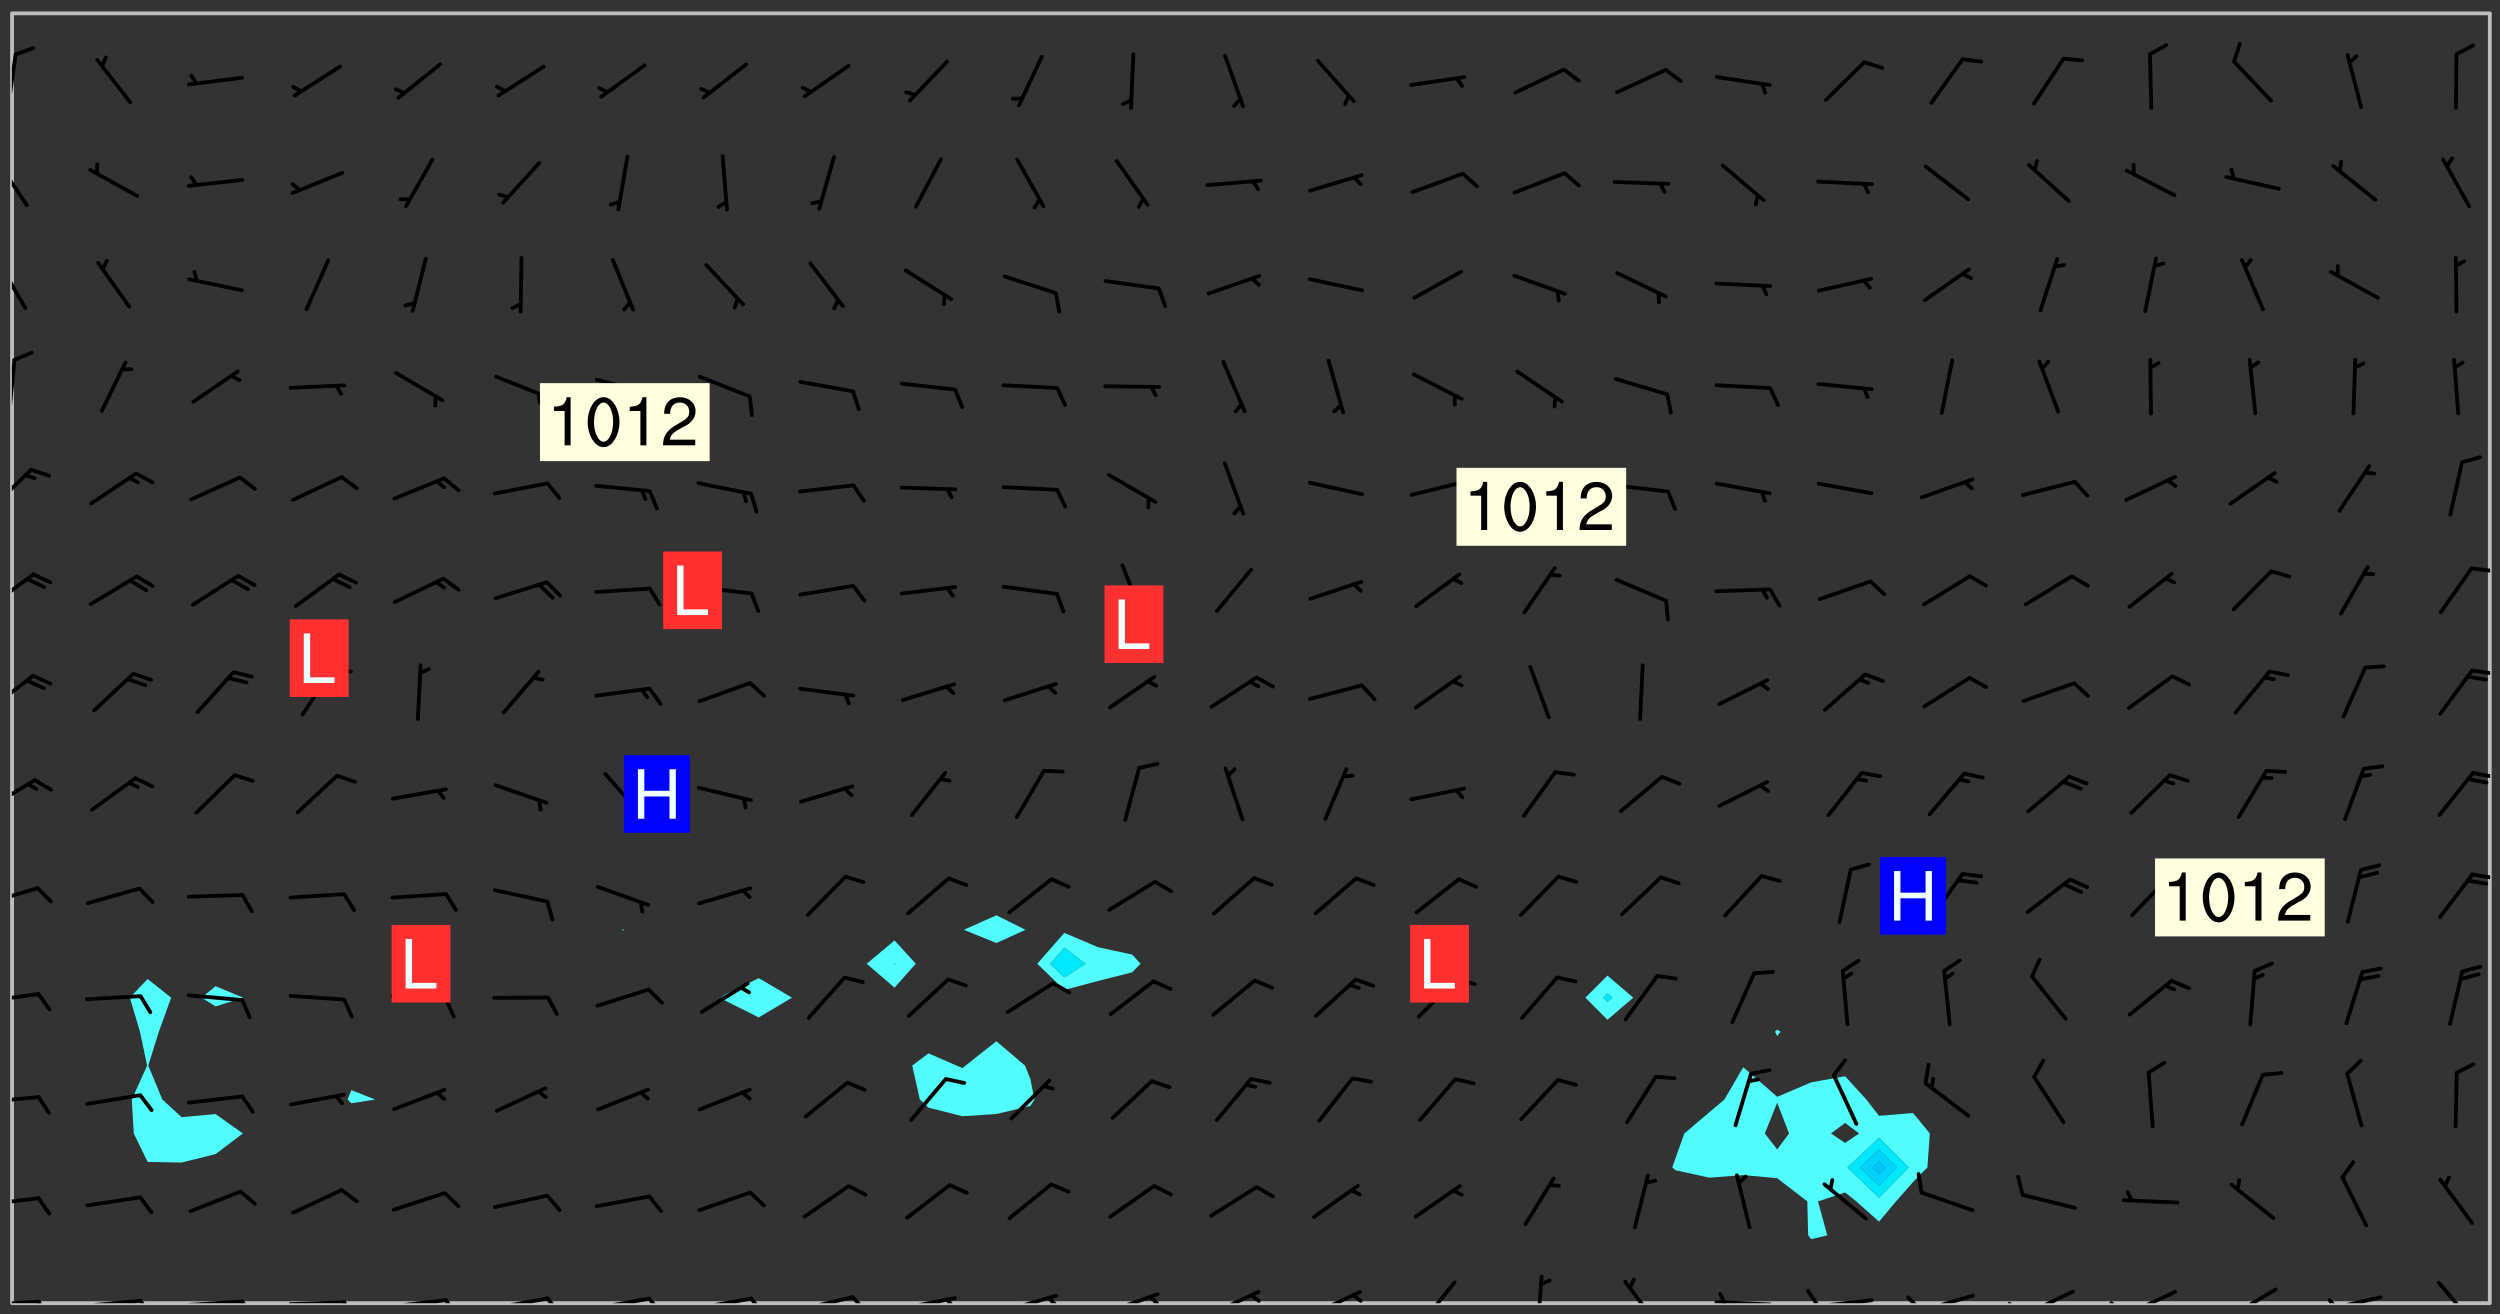 <svg xmlns="http://www.w3.org/2000/svg" role="img" xmlns:xlink="http://www.w3.org/1999/xlink" viewBox="142.45 309.95 326.84 171.84"><rect x="142.45" y="309.95" width="326.84" height="171.84" fill="#333333" stroke="none"/><defs><clipPath id="clip2"><path d="M 144 311.672 L 145 311.672 L 145 480.328 L 144 480.328 Z M 144 311.672"/></clipPath><clipPath id="clip3"><path d="M 144 311.672 L 468 311.672 L 468 480.328 L 144 480.328 Z M 144 311.672"/></clipPath><clipPath id="clip4"><path d="M 467 311.672 L 468 311.672 L 468 480.328 L 467 480.328 Z M 467 311.672"/></clipPath><clipPath id="clip5"><path d="M 144 479 L 148 479 L 148 480.328 L 144 480.328 Z M 144 479"/></clipPath><clipPath id="clip6"><path d="M 147 479 L 150 479 L 150 480.328 L 147 480.328 Z M 147 479"/></clipPath><clipPath id="clip7"><path d="M 153 479 L 162 479 L 162 480.328 L 153 480.328 Z M 153 479"/></clipPath><clipPath id="clip8"><path d="M 160 479 L 163 479 L 163 480.328 L 160 480.328 Z M 160 479"/></clipPath><clipPath id="clip9"><path d="M 166 479 L 175 479 L 175 480.328 L 166 480.328 Z M 166 479"/></clipPath><clipPath id="clip10"><path d="M 173 479 L 176 479 L 176 480.328 L 173 480.328 Z M 173 479"/></clipPath><clipPath id="clip11"><path d="M 180 479 L 188 479 L 188 480.328 L 180 480.328 Z M 180 479"/></clipPath><clipPath id="clip12"><path d="M 187 479 L 189 479 L 189 480.328 L 187 480.328 Z M 187 479"/></clipPath><clipPath id="clip13"><path d="M 193 479 L 201 479 L 201 480.328 L 193 480.328 Z M 193 479"/></clipPath><clipPath id="clip14"><path d="M 200 479 L 203 479 L 203 480.328 L 200 480.328 Z M 200 479"/></clipPath><clipPath id="clip15"><path d="M 206 479 L 215 479 L 215 480.328 L 206 480.328 Z M 206 479"/></clipPath><clipPath id="clip16"><path d="M 213 479 L 216 479 L 216 480.328 L 213 480.328 Z M 213 479"/></clipPath><clipPath id="clip17"><path d="M 220 479 L 228 479 L 228 480.328 L 220 480.328 Z M 220 479"/></clipPath><clipPath id="clip18"><path d="M 227 479 L 230 479 L 230 480.328 L 227 480.328 Z M 227 479"/></clipPath><clipPath id="clip19"><path d="M 233 479 L 241 479 L 241 480.328 L 233 480.328 Z M 233 479"/></clipPath><clipPath id="clip20"><path d="M 240 479 L 243 479 L 243 480.328 L 240 480.328 Z M 240 479"/></clipPath><clipPath id="clip21"><path d="M 246 479 L 255 479 L 255 480.328 L 246 480.328 Z M 246 479"/></clipPath><clipPath id="clip22"><path d="M 253 479 L 256 479 L 256 480.328 L 253 480.328 Z M 253 479"/></clipPath><clipPath id="clip23"><path d="M 260 479 L 268 479 L 268 480.328 L 260 480.328 Z M 260 479"/></clipPath><clipPath id="clip24"><path d="M 266 479 L 268 479 L 268 480.328 L 266 480.328 Z M 266 479"/></clipPath><clipPath id="clip25"><path d="M 273 479 L 281 479 L 281 480.328 L 273 480.328 Z M 273 479"/></clipPath><clipPath id="clip26"><path d="M 279 479 L 281 479 L 281 480.328 L 279 480.328 Z M 279 479"/></clipPath><clipPath id="clip27"><path d="M 286 478 L 295 478 L 295 480.328 L 286 480.328 Z M 286 478"/></clipPath><clipPath id="clip28"><path d="M 292 479 L 294 479 L 294 480.328 L 292 480.328 Z M 292 479"/></clipPath><clipPath id="clip29"><path d="M 300 478 L 308 478 L 308 480.328 L 300 480.328 Z M 300 478"/></clipPath><clipPath id="clip30"><path d="M 305 479 L 308 479 L 308 480.328 L 305 480.328 Z M 305 479"/></clipPath><clipPath id="clip31"><path d="M 313 478 L 321 478 L 321 480.328 L 313 480.328 Z M 313 478"/></clipPath><clipPath id="clip32"><path d="M 319 479 L 321 479 L 321 480.328 L 319 480.328 Z M 319 479"/></clipPath><clipPath id="clip33"><path d="M 327 477 L 333 477 L 333 480.328 L 327 480.328 Z M 327 477"/></clipPath><clipPath id="clip34"><path d="M 343 476 L 345 476 L 345 480.328 L 343 480.328 Z M 343 476"/></clipPath><clipPath id="clip35"><path d="M 354 477 L 360 477 L 360 480.328 L 354 480.328 Z M 354 477"/></clipPath><clipPath id="clip36"><path d="M 366 479 L 375 479 L 375 480.328 L 366 480.328 Z M 366 479"/></clipPath><clipPath id="clip37"><path d="M 367 478 L 369 478 L 369 480.328 L 367 480.328 Z M 367 478"/></clipPath><clipPath id="clip38"><path d="M 379 479 L 388 479 L 388 480.328 L 379 480.328 Z M 379 479"/></clipPath><clipPath id="clip39"><path d="M 378 478 L 381 478 L 381 480.328 L 378 480.328 Z M 378 478"/></clipPath><clipPath id="clip40"><path d="M 393 479 L 401 479 L 401 480.328 L 393 480.328 Z M 393 479"/></clipPath><clipPath id="clip41"><path d="M 391 479 L 394 479 L 394 480.328 L 391 480.328 Z M 391 479"/></clipPath><clipPath id="clip42"><path d="M 406 478 L 414 478 L 414 480.328 L 406 480.328 Z M 406 478"/></clipPath><clipPath id="clip43"><path d="M 404 480 L 408 480 L 408 480.328 L 404 480.328 Z M 404 480"/></clipPath><clipPath id="clip44"><path d="M 420 478 L 428 478 L 428 480.328 L 420 480.328 Z M 420 478"/></clipPath><clipPath id="clip45"><path d="M 418 480 L 421 480 L 421 480.328 L 418 480.328 Z M 418 480"/></clipPath><clipPath id="clip46"><path d="M 433 478 L 441 478 L 441 480.328 L 433 480.328 Z M 433 478"/></clipPath><clipPath id="clip47"><path d="M 433 480 L 436 480 L 436 480.328 L 433 480.328 Z M 433 480"/></clipPath><clipPath id="clip48"><path d="M 446 479 L 454 479 L 454 480.328 L 446 480.328 Z M 446 479"/></clipPath><clipPath id="clip49"><path d="M 446 479 L 449 479 L 449 480.328 L 446 480.328 Z M 446 479"/></clipPath><clipPath id="clip50"><path d="M 461 477 L 467 477 L 467 480.328 L 461 480.328 Z M 461 477"/></clipPath><clipPath id="clip51"><path d="M 144 466 L 148 466 L 148 468 L 144 468 Z M 144 466"/></clipPath><clipPath id="clip52"><path d="M 144 453 L 148 453 L 148 455 L 144 455 Z M 144 453"/></clipPath><clipPath id="clip53"><path d="M 144 439 L 148 439 L 148 442 L 144 442 Z M 144 439"/></clipPath><clipPath id="clip54"><path d="M 144 425 L 148 425 L 148 429 L 144 429 Z M 144 425"/></clipPath><clipPath id="clip55"><path d="M 465 424 L 468 424 L 468 425 L 465 425 Z M 465 424"/></clipPath><clipPath id="clip56"><path d="M 144 411 L 148 411 L 148 416 L 144 416 Z M 144 411"/></clipPath><clipPath id="clip57"><path d="M 465 410 L 468 410 L 468 412 L 465 412 Z M 465 410"/></clipPath><clipPath id="clip58"><path d="M 144 398 L 148 398 L 148 403 L 144 403 Z M 144 398"/></clipPath><clipPath id="clip59"><path d="M 465 397 L 468 397 L 468 399 L 465 399 Z M 465 397"/></clipPath><clipPath id="clip60"><path d="M 144 384 L 148 384 L 148 390 L 144 390 Z M 144 384"/></clipPath><clipPath id="clip61"><path d="M 465 384 L 468 384 L 468 385 L 465 385 Z M 465 384"/></clipPath><clipPath id="clip62"><path d="M 144 371 L 147 371 L 147 377 L 144 377 Z M 144 371"/></clipPath><clipPath id="clip63"><path d="M 144 356 L 145 356 L 145 365 L 144 365 Z M 144 356"/></clipPath><clipPath id="clip64"><path d="M 144 343 L 147 343 L 147 351 L 144 351 Z M 144 343"/></clipPath><clipPath id="clip65"><path d="M 144 330 L 147 330 L 147 338 L 144 338 Z M 144 330"/></clipPath><clipPath id="clip66"><path d="M 144 316 L 145 316 L 145 325 L 144 325 Z M 144 316"/></clipPath><g id="surface1514" clip-path="url(#clip1)"><path fill="#fff" fill-opacity="0" fill-rule="evenodd" d="M 0 0 L 1000 0 L 1000 1000 L 0 1000 Z M 0 0"/><path fill="#d3d3d3" fill-opacity="0" fill-rule="evenodd" d="M162.152 355.867L161.918 356.16 161.977 356.395 162.094 356.566 162.27 356.801 162.562 357.148 162.676 357.207 162.793 357.035 162.852 356.801 163.027 356.625 163.492 356.449 164.191 356.449 164.426 356.742 164.715 357.559 164.773 357.734 164.949 357.965 165.301 358.199 166 358.898 166.172 359.074 166.406 359.422 166.641 359.832 166.93 360.414 167.34 360.879 167.57 361.113 167.805 361.289 167.922 361.52 168.098 361.812 168.27 362.977 168.27 363.211 168.328 363.5 168.387 363.617 168.504 363.734 168.852 364.145 168.969 364.316 169.145 364.492 169.32 364.727 169.438 364.898 169.609 365.25 169.668 365.484 169.902 365.891 170.137 365.832 169.961 366.008 169.902 366.938 169.32 366.938 169.086 366.824 168.738 366.938 168.621 367.055 168.562 367.348 168.504 367.523 168.387 367.695 167.922 367.988 167.863 368.223 167.805 368.336 167.805 368.98 167.863 369.152 167.863 369.562 167.922 369.621 167.922 370.027 167.98 370.434 168.098 370.609 168.156 370.668 168.387 371.309 168.328 371.602 168.328 372.301 168.27 372.883 168.27 373.117 168.211 373.348 168.156 373.699 168.156 375.621 168.211 375.738 168.637 375.738 168.27 375.855 168.246 376.207 169.137 377.375 170.879 377.914 172.219 378.273 172.219 378.812 172.309 379.621 172.844 380.336 174.363 380.605 175.254 380.52 175.344 381.684 175.879 381.863 177.039 381.684 179.094 380.699 180.254 380.336 182.133 380.16 183.828 379.98 183.648 380.699 182.133 380.785 180.883 380.875 180.078 381.145 179.004 381.953 179.273 382.672 179.809 383.57 179.629 384.195 179.363 385.004 179.629 386.082 180.254 386.98 181.059 387.16 182.309 386.98 182.043 387.703 182.141 388.207 182.195 388.5 182.195 388.672 182.254 388.965 182.254 389.371 182.43 389.488 182.781 389.605 183.188 389.605 183.48 389.43 183.594 389.312 183.652 389.195 183.77 388.965 183.828 388.789 184.18 388.324 184.41 388.148 184.586 388.09 184.762 388.148 184.82 388.324 184.938 389.312 184.992 389.781 185.051 389.953 185.168 390.188 185.344 390.246 186.16 390.305 186.449 390.305 186.566 390.539 186.625 390.945 186.684 391.297 186.684 392.402 186.801 392.695 186.918 393.043 187.207 393.742 187.383 394.094 187.965 394.848 188.316 395.023 188.488 395.082 188.957 395.316 189.598 395.781 189.945 396.016 190.238 396.191 190.531 396.246 190.762 396.309 191.578 396.656 191.871 396.832 191.984 397.004 192.336 397.355 192.453 397.531 192.977 398.172 192.977 398.461 193.035 398.812 193.035 399.16 193.094 399.512 193.152 399.801 193.27 399.859 193.441 399.918 193.617 399.918 194.199 400.152 194.375 400.27 194.551 400.559 194.727 400.793 194.84 401.027 195.133 401.258 195.25 401.375 195.25 401.785 195.309 401.84 195.598 402.074 195.832 402.191 195.891 402.309 196.008 402.48 196.066 402.598 196.297 402.832 196.355 403.008 196.59 403.066 196.707 403.125 196.59 403.238 196.531 403.355 196.531 403.473 196.414 403.766 196.297 404.055 196.297 404.637 196.473 404.754 196.59 404.812 196.648 404.93 196.766 405.047 196.879 405.105 197.055 405.453 197.113 405.805 197.172 406.211 197.172 406.387 197.113 406.562 196.996 407.262 196.996 407.434 197.113 407.609 197.406 407.902 197.812 407.902 197.988 408.02 198.105 408.191 198.223 408.484 198.223 408.719 197.695 408.719 197.465 408.484 197.23 408.484 197.055 408.543 196.996 409.242 197.055 409.59 197.172 409.766 197.348 410.176 197.465 410.406 197.754 410.875 197.93 410.93 198.453 410.93 198.688 410.988 199.445 411.629 199.504 411.922 199.504 412.156 199.562 412.215 199.793 412.562 199.793 412.914 199.676 413.086 199.676 413.379 199.969 413.668 200.262 413.844 200.434 413.902 200.727 414.078 201.02 414.195 201.602 414.602 201.891 414.836 202.184 415.012 202.402 415.172 202.418 415.184 202.648 415.359 203.289 415.883 203.465 416.117 203.582 416.293 203.758 416.469 203.871 416.641 203.871 417.281 203.988 417.457 204.457 417.574 205.039 417.691 205.273 417.75 205.504 417.863 205.797 417.98 205.91 418.039 206.496 418.391 206.785 418.562 206.961 418.625 207.137 418.68 207.312 418.738 208.012 419.09 208.301 419.266 208.535 419.32 208.824 419.496 209.059 419.613 209.699 420.02 209.992 420.137 210.164 420.195 210.398 420.254 210.809 420.312 211.039 420.371 211.273 420.488 211.332 420.66 210.922 420.836 211.391 420.895 211.449 421.188 211.562 421.422 211.738 421.477 211.973 421.535 212.148 421.594 212.555 421.711 213.195 421.945 213.312 422.117 213.371 422.352 213.371 422.527 213.312 422.645 213.254 423.051 213.488 423.285 213.605 423.344 213.953 423.461 214.594 423.691 214.77 423.809 215.059 423.926 215.234 424.102 215.469 424.566 216.051 425.672 216.227 425.848 216.574 426.023 216.75 426.141 217.102 426.258 218.148 426.781 218.383 426.84 218.848 426.953 219.141 427.012 219.605 427.188 220.363 427.77 220.598 428.004 220.945 428.469 221.121 428.645 221.41 428.879 222.227 429.578 222.52 429.754 222.809 430.043 223.102 430.219 223.395 430.508 224.09 431.148 224.266 431.324 224.559 431.559 224.848 431.793 225.316 432.082 225.957 432.664 226.305 432.898 226.539 433.191 226.887 433.539 227.238 434.004 228.172 434.996 228.52 435.402 228.637 435.578 228.871 435.637 228.984 435.754 229.629 435.93 229.859 436.043 230.094 436.102 230.387 436.277 230.617 436.395 231.551 437.094 231.957 437.5 232.191 437.676 232.598 437.852 232.832 437.969 233.648 438.316 233.996 438.551 234.23 438.668 234.523 438.957 234.754 439.074 235.512 439.426 235.863 439.598 236.094 439.656 236.387 439.773 236.621 439.832 237.492 440.008 238.309 440.008 238.777 440.238 238.949 440.297 239.824 440.996 240.289 441.113 240.582 441.172 240.758 441.23 240.988 441.289 241.457 441.348 241.805 441.406 242.156 441.465 242.562 441.523 242.855 441.523 243.027 441.582 243.027 441.812 243.203 441.988 243.496 441.988 243.844 442.047 244.195 442.105 244.895 442.223 245.535 442.223 246 441.988 246.293 441.812 246.465 441.695 246.875 441.523 247.164 441.348 248.098 440.883 248.566 440.59 249.09 440.297 249.555 440.125 250.02 439.949 251.07 439.484 251.359 439.367 251.77 439.25 252.059 439.133 252.586 438.957 254.102 438.258 254.684 437.91 254.973 437.852 255.266 437.793 255.613 437.676 256.488 437.445 256.84 437.328 256.953 437.328 257.188 437.27 258.062 437.035 258.297 436.977 259.109 436.977 259.461 436.918 260.277 436.801 260.449 436.742 260.801 436.688 261.094 436.629 261.324 436.57 262.141 436.395 262.316 436.336 262.664 436.336 262.898 436.277 263.363 436.16 264.121 435.988 264.355 435.93 264.703 435.93 265.113 435.812 265.402 435.754 266.688 435.695 266.977 435.695 267.387 435.637 267.617 435.578 267.793 435.578 268.668 435.461 269.074 435.461 269.484 435.344 269.832 435.344 270.184 435.23 271.055 435.172 272.805 435.172 273.852 435.461 274.262 435.578 274.551 435.695 274.902 435.812 275.191 435.93 276.242 436.102 276.531 436.16 276.824 436.16 277.117 436.219 277.289 436.277 277.699 436.336 277.871 436.395 277.988 436.453 278.105 436.453 278.223 436.512 278.574 436.57 278.688 436.57 279.098 436.637 281.02 437.031 282.945 437.426 284.465 437.875 286.16 438.594 288.305 439.398 289.91 438.68 291.34 437.875 292.5 436.797 293.75 436.348 296.785 435.629 298.66 435.27 300.805 433.922 303.039 432.668 305.539 431.41 307.234 430.961 309.02 430.781 310.18 430.512 310.805 431.051 312.145 430.781 312.859 429.793 313.844 428.449 314.289 428.27 315.094 427.91 316.969 427.371 318.754 426.922 320.004 426.652 321.164 426.562 322.863 426.473 324.824 426.203 326.074 426.113 326.613 426.113 327.238 426.023 328.129 426.023 330.273 425.844 332.684 425.664 335.273 425.574 336.969 425.754 338.578 425.844 340.008 426.203 341.168 426.922 343.043 427.91 344.203 429.438 344.469 430.152 345.098 430.242 345.453 431.141 345.988 431.68 346.523 433.207 347.598 433.566 348.133 433.566 347.328 434.102 347.418 435.809 348.133 438.504 349.023 439.309 349.918 440.297 350.633 441.555 352.418 442.094 353.938 441.914 354.293 443.258 355.902 442.453 356.883 441.914 357.152 442.184 357.469 441.969 357.688 441.824 358.488 442.273 358.938 441.914 359.293 441.914 359.828 441.645 360.367 440.926 360.902 440.656 361.527 439.668 362.688 440.117 363.527 440.488 364.922 441.105 366.617 440.926 368.223 440.926 370.008 441.016 370.188 439.309 370.723 437.965 371.527 438.234 372.02 439.082 372.422 439.488 372.332 440.027 372.332 440.387 373.047 440.836 373.758 440.566 375.188 440.566 375.547 441.555 375.992 442.812 376.707 444.156 377.957 444.785 379.652 445.414 380.367 445.234 380.547 444.695 381.527 444.605 381.977 444.965 382.062 446.223 381.797 446.852 381.262 447.031 381.262 447.57 381.977 448.555 382.242 449.094 383.227 450.082 384.027 451.16 383.762 451.52 383.672 452.418 383.047 454.75 382.691 456.816 382.602 458.609 382.422 459.328 382.332 459.867 382.332 461.305 381.352 463.188 380.992 464.895 380.457 465.793 379.652 466.961 379.387 467.5 381.441 468.754 381.527 469.113 381.172 469.652 381.082 469.473 381.082 470.281 381.172 471.719 380.727 472.434 379.652 472.527 379.387 473.242 379.922 474.141 380.727 474.859 381.887 475.668 383.227 475.938 383.672 476.297 383.316 476.746 381.527 476.656 380.277 476.207 379.562 475.488 378.938 475.398 378.762 478.988 378.574 480.297 467.934 480.297 467.934 311.703 412.664 311.703 412.664 360.785 413.426 360.91 416.715 361.453 418.738 364.289 418.738 367.043 421.09 367.375 423.438 367.707 427.488 367.707 426.109 371.867 424.086 372.574 422.062 373.277 421.52 373.621 418.926 375.238 418.738 375.355 416.715 373.277 415.984 370.535 413.312 368.457 411.938 364.957 411.871 364.875 409.914 362.203 412.664 360.785 412.664 311.703 294.422 311.703 294.422 403.117 294.539 403.148 294.672 403.16 294.746 403.234 294.852 403.281 294.941 403.34 295.027 403.398 295.117 403.457 295.414 403.754 295.473 403.844 295.504 403.961 295.531 404.078 295.547 404.215 295.516 404.332 295.457 404.422 295.398 404.508 295.355 404.613 295.309 404.715 295.281 404.836 295.281 404.98 295.457 405.25 295.605 405.398 295.68 405.484 295.754 405.559 295.797 405.664 295.859 405.754 295.918 405.84 295.961 405.945 296.02 406.035 296.066 406.137 296.109 406.242 296.168 406.328 296.285 406.508 296.359 406.582 296.422 406.668 296.48 406.758 296.523 406.863 296.582 406.953 296.641 407.039 296.703 407.129 296.762 407.219 296.805 407.32 296.922 407.5 296.996 407.574 297.055 407.66 297.129 407.734 297.219 407.793 297.324 407.84 297.473 407.84 297.605 407.824 297.738 407.84 297.84 407.793 297.914 407.719 297.961 407.617 297.945 407.484 297.945 407.336 297.898 407.23 297.871 407.113 297.824 407.012 297.797 406.891 297.754 406.789 297.691 406.699 297.648 406.598 297.605 406.492 297.574 406.375 297.559 406.242 297.547 406.105 297.633 406.047 297.691 405.961 297.812 405.93 297.855 406.035 297.871 406.168 297.871 406.285 297.93 406.387 297.988 406.477 298.078 406.535 298.227 406.684 298.285 406.773 298.328 406.879 298.316 406.98 298.402 407.039 298.508 407.086 298.594 407.145 298.684 407.203 298.758 407.277 298.641 407.305 298.535 407.352 298.449 407.41 298.375 407.484 298.316 407.574 298.254 407.66 298.227 407.781 298.18 407.883 298.137 407.988 298.105 408.105 298.094 408.238 298.078 408.371 298.078 408.52 298.105 408.637 298.152 408.742 298.195 408.844 298.254 408.934 298.328 409.008 298.418 409.066 298.492 409.141 298.582 409.199 298.641 409.289 298.684 409.395 298.73 409.496 298.848 409.527 298.98 409.543 299.129 409.543 299.246 409.512 299.352 409.555 299.395 409.66 299.441 409.762 299.469 409.883 299.5 410 299.527 410.117 299.559 410.238 299.586 410.355 299.691 410.398 299.793 410.445 299.926 410.43 300.074 410.578 300.137 410.664 300.211 410.738 300.281 410.812 300.371 410.875 300.477 410.918 300.578 410.961 300.695 410.992 300.832 411.008 300.949 410.977 301.023 410.902 301.051 410.785 301.039 410.652 301.008 410.531 300.98 410.414 301.023 410.309 301.141 410.309 301.23 410.371 301.348 410.398 301.496 410.398 301.629 410.414 301.777 410.414 301.91 410.43 302.043 410.414 302.191 410.414 302.324 410.398 302.457 410.387 302.594 410.398 302.711 410.371 302.844 410.355 303.035 410.297 302.977 410.473 302.961 410.605 302.934 410.727 302.918 410.859 302.859 410.945 302.727 410.961 302.621 411.008 302.516 411.051 302.398 411.082 302.281 411.109 302.016 411.141 301.867 411.141 301.734 411.156 301.66 411.23 301.719 411.316 301.867 411.465 301.984 411.645 302.059 411.715 302.148 411.777 302.238 411.836 302.324 411.895 302.414 411.953 302.516 411.996 302.621 412.059 302.727 412.102 302.812 412.16 302.918 412.207 303.02 412.25 303.199 412.367 303.258 412.457 303.215 412.559 303.168 412.664 303.184 412.797 303.406 413.02 303.465 413.109 303.508 413.211 303.539 413.332 303.582 413.434 303.598 413.566 303.629 413.684 303.641 413.82 303.672 413.938 303.82 414.086 303.922 414.129 304.027 414.172 304.145 414.203 304.277 414.219 304.414 414.234 304.531 414.234 304.648 414.203 304.738 414.145 304.781 414.039 304.828 413.938 304.871 413.832 304.902 413.715 304.914 413.582 304.914 413.434 304.902 413.301 304.887 413.168 304.855 413.051 304.812 412.945 304.766 412.84 304.723 412.738 304.68 412.633 304.664 412.5 304.68 412.367 304.707 412.25 304.738 412.133 304.766 412.012 304.812 411.91 304.902 411.852 304.988 411.789 305.062 411.715 305.152 411.656 305.375 411.434 305.434 411.348 305.508 411.273 305.625 411.094 305.684 411.008 305.684 410.859 305.609 410.785 305.508 410.738 305.402 410.695 305.301 410.652 305.242 410.562 305.195 410.457 305.168 410.34 305.258 410.281 305.375 410.25 305.477 410.207 305.656 410.09 305.805 409.941 305.816 409.809 305.805 409.703 305.715 409.645 305.582 409.66 305.434 409.66 305.301 409.676 305.168 409.66 305.047 409.629 304.961 409.57 304.887 409.496 304.828 409.406 304.766 409.32 304.648 409.141 304.59 409.055 304.621 408.934 304.707 408.875 304.828 408.844 304.887 408.758 304.887 408.637 304.855 408.52 304.797 408.43 304.738 408.344 304.691 408.238 304.664 408.121 304.648 407.988 304.707 407.898 304.781 407.824 304.871 407.766 304.988 407.586 305.062 407.512 305.121 407.426 305.27 407.277 305.391 407.246 305.523 407.23 305.656 407.246 305.73 407.32 305.773 407.426 305.789 407.559 305.758 407.676 305.641 407.707 305.508 407.719 305.359 407.867 305.316 407.973 305.27 408.074 305.242 408.195 305.211 408.312 305.211 408.461 305.242 408.578 305.285 408.684 305.344 408.773 305.418 408.844 305.492 408.918 305.609 408.949 305.73 408.977 305.848 408.949 305.98 408.934 306.098 408.934 306.188 408.992 306.262 409.066 306.309 409.172 306.367 409.258 306.469 409.305 306.602 409.32 306.707 409.363 306.793 409.422 306.781 409.527 306.707 409.602 306.527 409.719 306.469 409.809 306.379 409.867 306.309 409.941 306.234 410.016 306.172 410.105 306.145 410.223 306.129 410.355 306.145 410.488 306.129 410.621 306.129 410.77 306.145 410.902 306.172 411.02 306.203 411.141 306.277 411.215 306.367 411.273 306.453 411.332 306.543 411.391 306.66 411.422 306.66 411.508 306.559 411.555 306.469 411.613 306.203 411.645 306.086 411.672 305.938 411.672 305.832 411.715 305.73 411.762 305.672 411.852 305.609 412.086 305.598 412.219 305.566 412.34 305.551 412.473 305.551 412.766 305.539 412.898 305.551 413.035 305.566 413.168 305.699 413.184 305.832 413.195 305.953 413.227 306.039 413.285 306.113 413.359 306.16 413.465 306.203 413.566 306.219 413.699 306.219 414.145 306.203 414.277 306.203 414.723 306.234 414.988 306.262 415.105 306.277 415.238 306.309 415.355 306.395 415.566 306.426 415.832 306.426 415.98 306.395 416.098 306.367 416.215 306.336 416.336 306.309 416.453 306.277 416.57 306.246 416.691 306.234 416.824 306.219 416.957 306.309 417.016 306.426 416.984 306.527 417 306.574 417.105 306.543 417.371 306.543 417.812 306.5 417.918 306.453 418.023 306.41 418.125 306.367 418.23 306.309 418.316 306.277 418.438 306.234 418.555 306.203 418.672 306.188 418.805 306.203 418.938 306.262 419.027 306.367 419.074 306.453 419.133 306.512 419.219 306.5 419.355 306.469 419.473 306.426 419.574 306.426 420.02 306.41 420.152 306.41 420.301 306.379 420.418 306.336 420.523 306.309 420.641 306.262 420.746 306.219 420.848 306.188 420.969 306.16 421.086 306.129 421.219 306.098 421.336 306.07 421.453 306.027 421.559 305.996 421.676 305.965 421.797 305.953 421.93 305.938 422.062 305.938 422.359 305.965 422.477 305.965 422.625 306.012 423.023 306.039 423.141 306.098 423.23 306.219 423.262 306.367 423.262 306.5 423.246 306.559 423.336 306.559 423.453 306.5 423.543 306.41 423.602 306.309 423.645 306.203 423.691 306.113 423.75 306.027 423.809 305.891 423.824 305.773 423.793 305.641 423.777 305.539 423.824 305.477 423.91 305.465 424.047 305.449 424.18 305.418 424.297 305.391 424.414 305.375 424.547 305.344 424.668 305.344 424.965 305.359 425.098 305.391 425.215 305.391 425.363 305.402 425.496 305.402 425.645 305.375 425.762 305.328 425.863 305.301 425.984 305.27 426.102 305.211 426.191 305.137 426.266 305.035 426.309 304.93 426.355 304.812 426.383 304.691 426.414 304.59 426.367 304.648 426.281 304.754 426.234 304.781 426.117 304.812 426 304.84 425.879 304.871 425.762 304.871 425.613 304.887 425.48 304.855 425.363 304.812 425.258 304.707 425.273 304.633 425.348 304.531 425.391 304.441 425.453 304.367 425.527 304.324 425.629 304.309 425.762 304.277 425.879 304.25 426 304.219 426.117 304.191 426.234 304.16 426.355 304.133 426.473 304.102 426.59 304.059 426.695 303.969 426.754 303.879 426.754 303.762 426.723 303.73 426.637 303.746 426.5 303.715 426.383 303.715 426.234 303.703 426.102 303.703 425.953 303.641 425.719 303.613 425.598 303.57 425.496 303.523 425.391 303.465 425.305 303.406 425.215 303.363 425.109 303.301 425.023 303.152 424.875 303.082 424.801 302.977 424.754 302.871 424.711 302.77 424.668 302.473 424.371 302.383 424.297 302.297 424.238 302.191 424.195 302.102 424.133 302.016 424.074 301.91 424.031 301.82 423.973 301.734 423.91 301.66 423.84 301.555 423.793 301.469 423.734 301.363 423.691 301.273 423.629 301.172 423.586 301.066 423.543 300.98 423.484 300.875 423.438 300.77 423.395 300.668 423.348 300.578 423.289 300.477 423.246 300.371 423.203 300.281 423.141 300.164 423.113 300.031 423.098 299.898 423.113 299.75 423.113 299.617 423.129 299.5 423.098 299.41 423.039 299.336 422.965 299.246 422.906 299.145 422.859 298.996 422.859 298.875 422.832 298.773 422.789 298.699 422.715 298.582 422.535 298.492 422.477 298.391 422.434 298.301 422.371 298.195 422.328 298.105 422.27 298.02 422.211 297.914 422.164 297.855 422.078 297.797 421.988 297.754 421.883 297.707 421.781 297.633 421.707 297.547 421.648 297.473 421.574 297.383 421.516 297.16 421.293 297.117 421.188 297.086 420.922 297.191 420.879 297.336 420.879 297.441 420.922 297.516 420.996 297.605 421.055 297.691 421.113 297.797 421.16 297.887 421.219 298.035 421.367 298.105 421.441 298.254 421.59 298.316 421.676 298.391 421.75 298.477 421.809 298.551 421.883 298.641 421.945 298.73 422.004 298.816 422.062 299.086 422.238 299.188 422.285 299.293 422.328 299.395 422.371 299.441 422.297 299.5 422.211 299.574 422.137 299.645 422.062 299.75 422.105 299.824 422.18 299.883 422.27 299.926 422.371 299.973 422.477 300.016 422.582 300.137 422.609 300.254 422.582 300.328 422.492 300.371 422.387 300.43 422.297 300.504 422.223 300.609 422.18 300.727 422.152 300.859 422.164 300.949 422.223 301.098 422.371 301.156 422.461 301.199 422.566 301.246 422.668 301.289 422.773 301.332 422.875 301.438 422.922 301.543 422.965 301.676 422.98 301.762 422.922 301.82 422.832 301.895 422.758 302 422.715 302.117 422.742 302.223 422.789 302.324 422.832 302.43 422.875 302.531 422.922 302.711 423.039 302.711 423.156 302.695 423.289 302.711 423.422 302.727 423.559 302.785 423.645 302.887 423.691 303.008 423.719 303.125 423.75 303.273 423.75 303.391 423.719 303.449 423.629 303.629 423.512 303.688 423.422 303.762 423.348 303.82 423.262 303.938 423.082 304.117 422.965 304.234 422.996 304.324 423.055 304.367 423.129 304.352 423.262 304.352 423.379 304.441 423.438 304.59 423.438 304.723 423.422 304.855 423.41 305.121 423.379 305.227 423.336 305.344 423.305 305.465 423.277 305.539 423.203 305.609 423.129 305.672 423.039 305.656 422.934 305.609 422.832 305.508 422.789 305.402 422.773 305.285 422.801 305.02 422.832 304.871 422.832 304.797 422.758 304.707 422.699 304.59 422.668 304.473 422.641 304.34 422.625 304.191 422.625 304.059 422.641 303.762 422.641 303.656 422.594 303.508 422.445 303.465 422.344 303.406 422.254 303.629 422.031 303.715 421.973 303.82 421.93 303.938 421.898 304.07 421.883 304.203 421.898 304.34 421.914 304.441 421.957 304.574 421.945 304.664 421.883 304.766 421.84 304.828 421.75 304.781 421.648 304.691 421.59 304.574 421.559 304.473 421.516 304.414 421.426 304.352 421.336 304.352 421.219 304.367 421.086 304.473 421.039 304.547 420.969 304.547 420.848 304.457 420.789 304.426 420.672 304.516 420.613 304.59 420.539 304.633 420.434 304.691 420.344 304.738 420.242 304.754 420.109 304.754 419.961 304.707 419.855 304.664 419.754 304.574 419.695 304.441 419.68 304.34 419.637 304.203 419.621 304.086 419.59 303.641 419.59 303.508 419.574 303.375 419.562 303.242 419.547 303.125 419.516 302.977 419.516 302.844 419.5 302.711 419.488 302.445 419.457 302.324 419.414 302.238 419.355 302.164 419.281 302.164 419.133 302.176 419 302.281 418.953 302.383 418.91 302.516 418.895 302.668 418.895 302.801 418.879 303.094 418.879 303.215 418.91 303.316 418.953 303.406 419.012 303.641 419.074 303.762 419.027 303.852 418.969 303.953 418.926 304.086 418.91 304.191 418.953 304.293 419 304.426 419.012 304.547 418.984 304.691 418.984 304.812 418.953 304.93 418.926 305.035 418.879 305.109 418.805 305.195 418.746 305.344 418.598 305.402 418.512 305.449 418.406 305.477 418.289 305.492 418.184 305.391 418.141 305.301 418.082 305.184 418.051 305.078 418.008 304.988 417.945 304.914 417.859 304.84 417.785 304.738 417.742 304.633 417.695 304.531 417.652 304.473 417.562 304.426 417.461 304.34 417.25 304.277 417.164 304.219 417.074 304.145 417 304.059 416.941 303.789 416.941 303.672 416.973 303.582 417.031 303.48 417.074 303.348 417.09 303.242 417.074 303.215 416.957 303.152 416.867 303.035 416.836 302.934 416.793 302.785 416.645 302.754 416.527 302.738 416.422 302.812 416.348 302.992 416.23 303.109 416.203 303.227 416.172 303.363 416.188 303.465 416.23 303.57 416.273 303.672 416.32 303.777 416.363 303.895 416.395 304.027 416.41 304.145 416.438 304.277 416.453 304.383 416.438 304.473 416.379 304.398 416.305 304.293 416.262 304.219 416.188 304.145 416.098 303.996 415.949 303.91 415.891 303.82 415.832 303.746 415.758 303.656 415.699 303.555 415.652 303.434 415.625 303.332 415.578 303.227 415.535 303.109 415.504 303.008 415.461 302.887 415.43 302.738 415.43 302.621 415.461 302.516 415.504 302.43 415.566 302.25 415.684 302.164 415.742 302.074 415.801 301.969 415.848 301.883 415.906 301.777 415.949 301.676 415.992 301.57 416.039 301.496 416.113 301.438 416.203 301.379 416.289 301.332 416.395 301.273 416.48 301.199 416.555 301.066 416.543 300.949 416.512 300.832 416.512 300.758 416.586 300.668 416.645 300.594 416.719 300.504 416.777 300.418 416.836 300.312 416.883 300.211 416.926 300.074 416.941 299.973 416.898 299.824 416.75 299.719 416.703 299.633 416.703 299.527 416.75 299.426 416.793 299.305 416.824 299.188 416.793 299.113 416.719 299.113 416.602 299.145 416.48 299.219 416.41 299.277 416.32 299.352 416.246 299.469 416.215 299.574 416.172 299.867 416.172 300 416.156 300.137 416.141 300.238 416.098 300.328 416.039 300.43 415.992 300.52 415.934 300.652 415.922 300.742 415.98 300.875 415.992 300.965 415.934 301.051 415.875 301.156 415.832 301.246 415.773 301.332 415.711 301.422 415.652 301.57 415.504 301.629 415.418 301.688 415.328 301.793 415.285 301.926 415.27 302.043 415.297 302.164 415.328 302.223 415.27 302.281 415.18 302.312 414.914 302.34 414.797 302.445 414.809 302.578 414.824 302.68 414.781 302.77 414.723 302.828 414.633 302.902 414.559 302.961 414.469 303.008 414.367 303.02 414.234 303.008 414.102 302.961 413.996 302.812 413.848 302.754 413.758 302.695 413.672 302.652 413.566 302.652 413.121 302.668 412.988 302.668 412.84 302.68 412.707 302.621 412.648 302.531 412.707 302.43 412.664 302.25 412.547 302.164 412.488 302.102 412.398 302.043 412.309 301.969 412.234 301.883 412.176 301.762 412.207 301.66 412.219 301.555 412.266 301.469 412.324 301.363 412.367 301.215 412.516 301.125 412.574 301.039 412.633 300.949 412.695 300.844 412.738 300.711 412.754 300.711 412.633 300.816 412.59 300.934 412.559 301.008 412.488 301.051 412.383 301.051 412.234 301.023 412.117 300.875 411.969 300.742 411.953 300.594 411.953 300.477 411.984 300.371 412.027 300.27 412.07 300.18 412.133 300.062 412.16 299.988 412.086 300 411.953 299.957 411.852 299.914 411.746 299.824 411.688 299.707 411.715 299.586 411.746 299.469 411.777 299.367 411.82 299.246 411.852 299.145 411.895 299.039 411.938 298.949 411.996 298.848 412.012 298.848 411.895 298.863 411.762 298.805 411.672 298.73 411.715 298.582 411.863 298.523 411.953 298.449 412.027 298.402 412.133 298.359 412.234 298.285 412.309 298.227 412.398 298.152 412.473 298.094 412.559 298.02 412.633 297.93 412.695 297.855 412.766 297.781 412.84 297.68 412.855 297.547 412.871 297.441 412.828 297.441 412.707 297.59 412.559 297.633 412.457 297.691 412.367 297.738 412.266 297.781 412.16 297.84 412.07 297.871 411.953 297.914 411.852 297.945 411.73 297.973 411.613 298.02 411.508 298.062 411.406 298.105 411.301 298.18 411.23 298.27 411.168 298.359 411.109 298.461 411.066 298.758 411.066 299.023 411.035 299.129 410.992 299.055 410.918 298.938 410.887 298.832 410.844 298.742 410.785 298.641 410.738 298.551 410.68 298.449 410.637 298.344 410.594 298.254 410.531 298.168 410.473 298.062 410.43 297.961 410.387 297.84 410.355 297.723 410.324 297.621 410.281 297.5 410.25 297.398 410.207 297.309 410.148 297.266 410.043 297.25 409.91 297.352 409.867 297.484 409.852 297.621 409.867 297.754 409.852 297.855 409.809 297.914 409.719 297.93 409.613 297.84 409.555 297.766 409.48 297.664 409.438 297.574 409.379 297.426 409.23 297.383 409.125 297.367 408.992 297.367 408.699 297.309 408.609 297.219 408.551 297.145 408.477 297.102 408.371 297.07 408.254 297.012 408.164 296.938 408.09 296.82 408.062 296.746 407.988 296.656 407.93 296.566 407.867 296.48 407.809 296.406 407.734 296.348 407.648 296.301 407.543 296.215 407.484 296.066 407.336 295.871 407.277 295.738 407.293 295.637 407.336 295.562 407.41 295.516 407.512 295.473 407.617 295.414 407.707 295.355 407.793 295.059 408.09 294.969 408.148 294.883 408.148 294.82 408.062 294.777 407.957 294.809 407.84 294.867 407.75 294.895 407.633 294.883 407.5 294.793 407.438 294.688 407.484 294.57 407.512 294.453 407.543 294.184 407.719 294.082 407.766 293.965 407.793 293.859 407.84 293.77 407.898 293.668 407.941 293.609 407.855 293.562 407.75 293.578 407.617 293.625 407.512 293.695 407.438 293.77 407.367 293.828 407.277 293.828 407.129 293.785 407.023 293.547 407.023 293.445 407.07 293.414 407.188 293.387 407.305 293.355 407.426 293.281 407.469 293.148 407.484 293.074 407.438 293.031 407.336 292.988 407.23 292.941 407.129 292.898 407.023 292.777 407.055 292.676 407.098 292.543 407.113 292.426 407.145 292.32 407.188 292.23 407.246 292.129 407.293 292.008 407.32 291.875 407.336 291.773 407.293 291.715 407.203 291.668 407.098 291.625 406.996 291.582 406.891 291.582 406.773 291.641 406.684 291.727 406.625 291.906 406.508 292.008 406.461 292.113 406.418 292.219 406.359 292.32 406.316 292.41 406.254 292.512 406.211 292.617 406.152 292.719 406.105 292.809 406.047 292.914 406.004 293.016 405.961 293.105 405.898 293.207 405.855 293.344 405.84 293.461 405.871 293.562 405.914 293.684 405.945 293.785 405.988 293.891 406.035 293.992 406.078 294.098 406.121 294.199 406.168 294.305 406.211 294.406 406.254 294.512 406.301 294.598 406.359 294.703 406.402 294.82 406.434 294.926 406.477 295.027 406.523 295.117 406.582 295.223 406.625 295.324 406.668 295.43 406.715 295.547 406.742 295.648 406.789 295.77 406.816 295.918 406.816 296.004 406.758 296.02 406.656 296.078 406.566 296.051 406.449 295.977 406.375 295.859 406.195 295.785 406.121 295.695 406.047 295.516 405.93 295.43 405.871 295.324 405.828 295.223 405.781 294.953 405.605 294.895 405.516 294.82 405.441 294.762 405.352 294.719 405.25 294.688 405.133 294.672 404.996 294.672 404.434 294.66 404.301 294.645 404.168 294.613 404.051 294.598 403.918 294.586 403.785 294.555 403.664 294.332 403.441 294.273 403.355 294.258 403.25 294.289 403.133 294.422 403.117 294.422 311.703 172.992 311.703 172.992 313.156 172.934 313.391 172.582 314.441 172.41 314.965 172.293 315.312 172.117 315.723 172 315.895 171.766 316.188 171.535 316.246 171.184 316.246 171.066 316.305 170.836 316.711 170.836 317.004 170.953 317.18 171.184 317.41 171.301 317.645 171.941 318.402 172.234 318.867 172.41 319.102 172.641 319.453 172.875 319.801 173.516 320.617 173.691 321.082 173.863 321.492 173.98 322.188 174.156 322.656 174.273 324.055 174.332 324.52 174.332 325.395 174.449 326.441 174.449 331.223 174.391 331.688 174.039 332.969 173.863 333.492 173.75 333.902 173.398 334.832 172.934 336 172.699 336.582 172.582 336.758 172.41 337.105 172.234 337.512 171.883 338.328 171.824 338.621 171.711 338.914 171.594 339.203 171.535 339.379 171.418 340.254 171.359 340.66 171.301 340.777 171.242 340.953 171.184 341.125 170.953 341.652 170.836 341.824 170.836 342.059 170.719 342.293 170.66 342.465 170.484 343.051 170.484 343.34 170.426 343.516 170.426 343.809 170.367 343.922 170.309 344.449 170.309 344.621 170.254 344.855 170.254 347.477 170.078 348.293 169.961 348.469 169.785 348.703 169.668 348.875 169.555 349.109 168.969 350.043 168.738 350.332 168.445 350.797 168.27 351.031 167.98 351.383 167.629 352.082 167.516 352.312 167.34 352.723 167.164 352.953 166.758 353.48 165.941 354.18 165.648 354.352 165.359 354.586 165.184 354.703 165.008 354.879 164.484 355.285 163.957 355.461 163.785 355.637 163.551 355.691 162.91 355.867 162.152 355.867M174.363 386.891L173.289 387.34 173.648 388.234 174.898 387.52 175.344 386.98 174.363 386.891"/><path fill="#d3d3d3" fill-opacity="0" fill-rule="evenodd" d="M201.508 416.598L200.613 416.598 201.062 417.227 202.043 417.586 202.848 417.496 203.293 416.508 203.117 416.598 202.402 416.242 201.508 416.598M356.129 475.668L356.07 475.145 356.07 474.852 356.184 474.559 356.242 474.328 356.711 473.859 356.824 473.859 356.941 473.746 357.059 473.688 357.234 473.688 357.469 473.629 357.816 473.629 358.051 473.688 358.168 473.746 358.398 473.918 358.457 474.094 358.574 474.676 358.574 474.969 358.457 475.145 358.285 475.434 358.109 475.609 357.582 476.133 357.352 476.367 357.234 476.426 357.059 476.426 356.941 476.367 356.535 476.074 356.359 475.957 356.242 475.898 356.184 475.785 356.129 475.668M362.77 464.711L362.711 464.539 362.711 463.43 362.77 463.258 362.945 463.199 363.117 463.141 363.293 463.141 363.527 463.082 363.645 463.141 363.703 463.84 363.645 464.012 363.527 464.188 363.41 464.246 363.176 464.77 363.062 464.828 362.828 464.828 362.77 464.711M372.383 450.32L372.266 450.145 372.266 449.445 372.559 448.57 372.676 448.398 372.852 448.047 372.965 447.816 373.082 447.523 373.434 446.766 373.551 446.535 373.723 446.301 373.898 446.301 374.016 446.242 374.656 446.242 374.773 446.301 375.008 446.535 375.18 446.648 375.531 446.941 375.648 447.059 375.762 447.234 375.762 447.348 375.879 447.406 375.996 447.523 375.996 448.223 375.938 448.398 375.938 448.629 375.879 448.805 375.531 449.855 375.414 450.086 375.297 450.32 375.18 450.379 374.949 450.613 374.309 450.902 373.434 450.902 373.023 450.785 372.383 450.32"/><path fill="none" stroke="#bebebe" stroke-linecap="round" stroke-linejoin="round" stroke-miterlimit="10" stroke-width=".5" d="M 431.957 354.305 L 108.027 354.305 L 108.027 185.68 L 431.957 185.68 L 431.957 354.305" transform="matrix(1 0 0 -1 36 666)"/><g clip-path="url(#clip2)"><path fill="#fff" fill-opacity="0" fill-rule="evenodd" d="M 144 475.891 L 144 480.328 L 144.004 480.328 L 144 480.328 L 144 311.672 L 144.004 311.672 L 144 311.672 L 144 475.891"/></g><g clip-path="url(#clip3)"><path fill="#fff" fill-opacity="0" fill-rule="evenodd" d="M 144.004 480.328 L 144.004 311.672 L 161.754 311.672 L 161.754 437.934 L 159.422 440.383 L 160.746 444.82 L 161.684 449.262 L 159.68 453.699 L 159.938 458.137 L 161.754 461.859 L 166.191 461.938 L 170.629 460.832 L 174.207 458.137 L 170.629 455.598 L 166.191 456.004 L 163.676 453.699 L 161.836 449.262 L 163.223 444.82 L 164.824 440.383 L 161.754 437.934 L 161.754 311.672 L 170.629 311.672 L 170.629 438.879 L 168.809 440.383 L 170.629 441.527 L 174.238 440.383 L 170.629 438.879 L 170.629 311.672 L 188.383 311.672 L 188.383 452.461 L 187.895 453.699 L 188.383 454.188 L 191.496 453.699 L 188.383 452.461 L 188.383 311.672 L 223.891 311.672 L 223.891 431.418 L 223.781 431.508 L 223.891 431.637 L 224.008 431.508 L 223.891 431.418 L 223.891 311.672 L 241.645 311.672 L 241.645 437.824 L 237.207 439.992 L 236.715 440.383 L 237.207 440.75 L 241.645 442.961 L 245.988 440.383 L 241.645 437.824 L 241.645 311.672 L 259.398 311.672 L 259.398 432.898 L 255.762 435.945 L 259.398 439.074 L 262.176 435.945 L 259.398 432.898 L 259.398 311.672 L 272.711 311.672 L 272.711 429.613 L 268.461 431.508 L 272.711 433.242 L 272.711 446.074 L 268.684 449.262 L 268.273 449.586 L 267.508 449.262 L 263.836 447.66 L 261.711 449.262 L 262.707 453.699 L 263.836 454.754 L 268.273 455.883 L 272.711 455.59 L 277.152 454.535 L 277.68 453.699 L 277.152 450.973 L 276.453 449.262 L 272.711 446.074 L 272.711 433.242 L 276.523 431.508 L 272.711 429.613 L 272.711 311.672 L 281.59 311.672 L 281.59 431.91 L 278.059 435.945 L 281.59 439.375 L 286.027 438.191 L 290.465 437.066 L 291.57 435.945 L 290.465 434.746 L 286.027 433.793 L 281.59 431.91 L 281.59 311.672 L 352.602 311.672 L 352.602 437.492 L 349.715 440.383 L 352.602 443.273 L 355.977 440.383 L 352.602 437.492 L 352.602 311.672 L 370.355 311.672 L 370.355 449.465 L 367.891 453.699 L 365.918 455.367 L 362.648 458.137 L 361.48 461.43 L 361.078 462.574 L 361.48 462.941 L 365.918 463.914 L 370.355 463.574 L 374.793 463.984 L 378.73 467.016 L 378.84 471.453 L 379.234 471.945 L 381.34 471.453 L 380.129 467.016 L 383.672 465.848 L 385.133 467.016 L 388.109 469.656 L 390.332 467.016 L 392.547 464.488 L 394.43 462.574 L 394.754 458.137 L 392.547 455.453 L 388.109 455.832 L 386.449 453.699 L 383.672 450.652 L 379.234 451.453 L 374.793 453.344 L 370.355 449.465 L 370.355 311.672 L 374.793 311.672 L 374.793 444.559 L 374.504 444.82 L 374.793 445.406 L 375.223 444.82 L 374.793 444.559 L 374.793 311.672 L 467.996 311.672 L 467.996 480.328 L 144.004 480.328"/></g><path fill="#50fcfc" fill-rule="evenodd" d="M160.746 444.82L159.422 440.383 161.754 437.934 164.824 440.383 163.223 444.82 161.836 449.262 163.676 453.699 166.191 456.004 170.629 455.598 174.207 458.137 170.629 460.832 166.191 461.938 161.754 461.859 159.938 458.137 159.68 453.699 161.684 449.262 160.746 444.82M170.629 441.527L168.809 440.383 170.629 438.879 174.238 440.383 170.629 441.527M188.383 454.188L187.895 453.699 188.383 452.461 191.496 453.699 188.383 454.188M223.891 431.637L223.781 431.508 223.891 431.418 224.008 431.508 223.891 431.637M237.207 440.75L236.715 440.383 237.207 439.992 241.645 437.824 245.988 440.383 241.645 442.961 237.207 440.75M259.398 439.074L255.762 435.945 259.398 432.898 259.398 435.859 259.297 435.945 259.398 436.031 259.477 435.945 259.398 435.859 259.398 432.898 262.176 435.945 259.398 439.074"/><path fill="#00e8fc" fill-rule="evenodd" d="M 259.398 436.031 L 259.297 435.945 L 259.398 435.859 L 259.477 435.945 L 259.398 436.031"/><path fill="#50fcfc" fill-rule="evenodd" d="M262.707 453.699L261.711 449.262 263.836 447.66 267.508 449.262 268.273 449.586 268.684 449.262 272.711 446.074 276.453 449.262 277.152 450.973 277.68 453.699 277.152 454.535 272.711 455.59 268.273 455.883 263.836 454.754 262.707 453.699M272.711 433.242L268.461 431.508 272.711 429.613 276.523 431.508 272.711 433.242M281.59 439.375L278.059 435.945 281.59 431.91 281.59 433.844 279.75 435.945 281.59 437.734 284.371 435.945 281.59 433.844 281.59 431.91 286.027 433.793 290.465 434.746 291.57 435.945 290.465 437.066 286.027 438.191 281.59 439.375"/><path fill="#00e8fc" fill-rule="evenodd" d="M 281.59 437.734 L 279.75 435.945 L 281.59 433.844 L 284.371 435.945 L 281.59 437.734"/><path fill="#50fcfc" fill-rule="evenodd" d="M 352.602 443.273 L 349.715 440.383 L 352.602 437.492 L 352.602 439.828 L 352.047 440.383 L 352.602 440.938 L 353.25 440.383 L 352.602 439.828 L 352.602 437.492 L 355.977 440.383 L 352.602 443.273"/><path fill="#00e8fc" fill-rule="evenodd" d="M 352.602 440.938 L 352.047 440.383 L 352.602 439.828 L 353.25 440.383 L 352.602 440.938"/><path fill="#50fcfc" fill-rule="evenodd" d="M 361.48 462.941 L 361.078 462.574 L 361.48 461.43 L 362.648 458.137 L 365.918 455.367 L 367.891 453.699 L 370.355 449.465 L 374.793 453.344 L 374.793 454.121 L 373.172 458.137 L 374.793 460.215 L 376.344 458.137 L 374.793 454.121 L 374.793 453.344 L 379.234 451.453 L 383.672 450.652 L 383.672 456.754 L 381.82 458.137 L 383.672 459.371 L 385.5 458.137 L 383.672 456.754 L 383.672 450.652 L 386.449 453.699 L 388.109 455.832 L 388.109 458.711 L 383.984 462.574 L 388.109 466.535 L 391.973 462.574 L 388.109 458.711 L 388.109 455.832 L 392.547 455.453 L 394.754 458.137 L 394.43 462.574 L 392.547 464.488 L 390.332 467.016 L 388.109 469.656 L 385.133 467.016 L 383.672 465.848 L 380.129 467.016 L 381.34 471.453 L 379.234 471.945 L 378.84 471.453 L 378.73 467.016 L 374.793 463.984 L 370.355 463.574 L 365.918 463.914 L 361.48 462.941"/><path fill="#fff" fill-opacity="0" fill-rule="evenodd" d="M 374.793 454.121 L 373.172 458.137 L 374.793 460.215 L 376.344 458.137 L 374.793 454.121"/><path fill="#50fcfc" fill-rule="evenodd" d="M 374.793 445.406 L 374.504 444.82 L 374.793 444.559 L 375.223 444.82 L 374.793 445.406"/><path fill="#fff" fill-opacity="0" fill-rule="evenodd" d="M 383.672 456.754 L 381.82 458.137 L 383.672 459.371 L 385.5 458.137 L 383.672 456.754"/><path fill="#00e8fc" fill-rule="evenodd" d="M 388.109 466.535 L 383.984 462.574 L 388.109 458.711 L 388.109 460.242 L 385.621 462.574 L 388.109 464.965 L 390.441 462.574 L 388.109 460.242 L 388.109 458.711 L 391.973 462.574 L 388.109 466.535"/><path fill="#00d4fc" fill-rule="evenodd" d="M 388.109 464.965 L 385.621 462.574 L 388.109 460.242 L 388.109 461.773 L 387.254 462.574 L 388.109 463.395 L 388.91 462.574 L 388.109 461.773 L 388.109 460.242 L 390.441 462.574 L 388.109 464.965"/><path fill="#00c4fc" fill-rule="evenodd" d="M 388.109 463.395 L 387.254 462.574 L 388.109 461.773 L 388.91 462.574 L 388.109 463.395"/><g clip-path="url(#clip4)"><path fill="#fff" fill-opacity="0" fill-rule="evenodd" d="M 467.996 480.328 L 468 480.328 L 468 311.672 L 467.996 311.672 L 468 311.672 L 468 480.328 L 467.996 480.328"/></g><g clip-path="url(#clip5)"><path fill="none" stroke="#000" stroke-linecap="round" stroke-linejoin="round" stroke-miterlimit="10" stroke-width=".5" d="M 111.508 185.863 L 104.492 185.48" transform="matrix(1 0 0 -1 36 666)"/></g><g clip-path="url(#clip6)"><path fill="none" stroke="#000" stroke-linecap="round" stroke-linejoin="round" stroke-miterlimit="10" stroke-width=".5" d="M 111.508 185.863 L 112.777 183.762" transform="matrix(1 0 0 -1 36 666)"/></g><g clip-path="url(#clip7)"><path fill="none" stroke="#000" stroke-linecap="round" stroke-linejoin="round" stroke-miterlimit="10" stroke-width=".5" d="M 124.812 185.996 L 117.816 185.348" transform="matrix(1 0 0 -1 36 666)"/></g><g clip-path="url(#clip8)"><path fill="none" stroke="#000" stroke-linecap="round" stroke-linejoin="round" stroke-miterlimit="10" stroke-width=".5" d="M 124.812 185.996 L 126.16 183.945" transform="matrix(1 0 0 -1 36 666)"/></g><g clip-path="url(#clip9)"><path fill="none" stroke="#000" stroke-linecap="round" stroke-linejoin="round" stroke-miterlimit="10" stroke-width=".5" d="M 138.137 185.898 L 131.125 185.445" transform="matrix(1 0 0 -1 36 666)"/></g><g clip-path="url(#clip10)"><path fill="none" stroke="#000" stroke-linecap="round" stroke-linejoin="round" stroke-miterlimit="10" stroke-width=".5" d="M 138.137 185.898 L 139.426 183.809" transform="matrix(1 0 0 -1 36 666)"/></g><g clip-path="url(#clip11)"><path fill="none" stroke="#000" stroke-linecap="round" stroke-linejoin="round" stroke-miterlimit="10" stroke-width=".5" d="M 151.457 185.785 L 144.434 185.559" transform="matrix(1 0 0 -1 36 666)"/></g><g clip-path="url(#clip12)"><path fill="none" stroke="#000" stroke-linecap="round" stroke-linejoin="round" stroke-miterlimit="10" stroke-width=".5" d="M 151.457 185.785 L 152.68 183.656" transform="matrix(1 0 0 -1 36 666)"/></g><g clip-path="url(#clip13)"><path fill="none" stroke="#000" stroke-linecap="round" stroke-linejoin="round" stroke-miterlimit="10" stroke-width=".5" d="M 164.75 186.07 L 157.77 185.273" transform="matrix(1 0 0 -1 36 666)"/></g><g clip-path="url(#clip14)"><path fill="none" stroke="#000" stroke-linecap="round" stroke-linejoin="round" stroke-miterlimit="10" stroke-width=".5" d="M 164.75 186.07 L 166.141 184.047" transform="matrix(1 0 0 -1 36 666)"/></g><g clip-path="url(#clip15)"><path fill="none" stroke="#000" stroke-linecap="round" stroke-linejoin="round" stroke-miterlimit="10" stroke-width=".5" d="M 178.031 186.297 L 171.117 185.047" transform="matrix(1 0 0 -1 36 666)"/></g><g clip-path="url(#clip16)"><path fill="none" stroke="#000" stroke-linecap="round" stroke-linejoin="round" stroke-miterlimit="10" stroke-width=".5" d="M 178.031 186.297 L 179.551 184.367" transform="matrix(1 0 0 -1 36 666)"/></g><g clip-path="url(#clip17)"><path fill="none" stroke="#000" stroke-linecap="round" stroke-linejoin="round" stroke-miterlimit="10" stroke-width=".5" d="M 191.352 186.27 L 184.43 185.07" transform="matrix(1 0 0 -1 36 666)"/></g><g clip-path="url(#clip18)"><path fill="none" stroke="#000" stroke-linecap="round" stroke-linejoin="round" stroke-miterlimit="10" stroke-width=".5" d="M 191.352 186.27 L 192.855 184.332" transform="matrix(1 0 0 -1 36 666)"/></g><g clip-path="url(#clip19)"><path fill="none" stroke="#000" stroke-linecap="round" stroke-linejoin="round" stroke-miterlimit="10" stroke-width=".5" d="M 204.664 186.281 L 197.746 185.062" transform="matrix(1 0 0 -1 36 666)"/></g><g clip-path="url(#clip20)"><path fill="none" stroke="#000" stroke-linecap="round" stroke-linejoin="round" stroke-miterlimit="10" stroke-width=".5" d="M 204.664 186.281 L 206.176 184.348" transform="matrix(1 0 0 -1 36 666)"/></g><g clip-path="url(#clip21)"><path fill="none" stroke="#000" stroke-linecap="round" stroke-linejoin="round" stroke-miterlimit="10" stroke-width=".5" d="M 217.941 186.473 L 211.098 184.871" transform="matrix(1 0 0 -1 36 666)"/></g><g clip-path="url(#clip22)"><path fill="none" stroke="#000" stroke-linecap="round" stroke-linejoin="round" stroke-miterlimit="10" stroke-width=".5" d="M 217.941 186.473 L 219.559 184.625" transform="matrix(1 0 0 -1 36 666)"/></g><g clip-path="url(#clip23)"><path fill="none" stroke="#000" stroke-linecap="round" stroke-linejoin="round" stroke-miterlimit="10" stroke-width=".5" d="M 231.285 186.336 L 224.387 185.008" transform="matrix(1 0 0 -1 36 666)"/></g><g clip-path="url(#clip24)"><path fill="none" stroke="#000" stroke-linecap="round" stroke-linejoin="round" stroke-miterlimit="10" stroke-width=".5" d="M 230.281 186.141 L 231.051 185.188" transform="matrix(1 0 0 -1 36 666)"/></g><g clip-path="url(#clip25)"><path fill="none" stroke="#000" stroke-linecap="round" stroke-linejoin="round" stroke-miterlimit="10" stroke-width=".5" d="M 244.523 186.656 L 237.777 184.688" transform="matrix(1 0 0 -1 36 666)"/></g><g clip-path="url(#clip26)"><path fill="none" stroke="#000" stroke-linecap="round" stroke-linejoin="round" stroke-miterlimit="10" stroke-width=".5" d="M 243.543 186.371 L 244.398 185.492" transform="matrix(1 0 0 -1 36 666)"/></g><g clip-path="url(#clip27)"><path fill="none" stroke="#000" stroke-linecap="round" stroke-linejoin="round" stroke-miterlimit="10" stroke-width=".5" d="M 257.777 186.844 L 251.152 184.496" transform="matrix(1 0 0 -1 36 666)"/></g><g clip-path="url(#clip28)"><path fill="none" stroke="#000" stroke-linecap="round" stroke-linejoin="round" stroke-miterlimit="10" stroke-width=".5" d="M 256.812 186.504 L 257.719 185.676" transform="matrix(1 0 0 -1 36 666)"/></g><g clip-path="url(#clip29)"><path fill="none" stroke="#000" stroke-linecap="round" stroke-linejoin="round" stroke-miterlimit="10" stroke-width=".5" d="M 270.969 187.145 L 264.594 184.195" transform="matrix(1 0 0 -1 36 666)"/></g><g clip-path="url(#clip30)"><path fill="none" stroke="#000" stroke-linecap="round" stroke-linejoin="round" stroke-miterlimit="10" stroke-width=".5" d="M 270.043 186.719 L 271.02 185.977" transform="matrix(1 0 0 -1 36 666)"/></g><g clip-path="url(#clip31)"><path fill="none" stroke="#000" stroke-linecap="round" stroke-linejoin="round" stroke-miterlimit="10" stroke-width=".5" d="M 284.277 187.16 L 277.914 184.184" transform="matrix(1 0 0 -1 36 666)"/></g><g clip-path="url(#clip32)"><path fill="none" stroke="#000" stroke-linecap="round" stroke-linejoin="round" stroke-miterlimit="10" stroke-width=".5" d="M 283.352 186.727 L 284.332 185.988" transform="matrix(1 0 0 -1 36 666)"/></g><g clip-path="url(#clip33)"><path fill="none" stroke="#000" stroke-linecap="round" stroke-linejoin="round" stroke-miterlimit="10" stroke-width=".5" d="M 296.621 188.402 L 292.203 182.938" transform="matrix(1 0 0 -1 36 666)"/></g><g clip-path="url(#clip34)"><path fill="none" stroke="#000" stroke-linecap="round" stroke-linejoin="round" stroke-miterlimit="10" stroke-width=".5" d="M 308 189.176 L 307.453 182.168" transform="matrix(1 0 0 -1 36 666)"/></g><path fill="none" stroke="#000" stroke-linecap="round" stroke-linejoin="round" stroke-miterlimit="10" stroke-width=".5" d="M 307.918 188.156 L 309.043 188.645" transform="matrix(1 0 0 -1 36 666)"/><g clip-path="url(#clip35)"><path fill="none" stroke="#000" stroke-linecap="round" stroke-linejoin="round" stroke-miterlimit="10" stroke-width=".5" d="M 318.918 188.473 L 323.164 182.871" transform="matrix(1 0 0 -1 36 666)"/></g><path fill="none" stroke="#000" stroke-linecap="round" stroke-linejoin="round" stroke-miterlimit="10" stroke-width=".5" d="M 319.535 187.656 L 320.051 188.77" transform="matrix(1 0 0 -1 36 666)"/><g clip-path="url(#clip36)"><path fill="none" stroke="#000" stroke-linecap="round" stroke-linejoin="round" stroke-miterlimit="10" stroke-width=".5" d="M 330.848 185.824 L 337.867 185.516" transform="matrix(1 0 0 -1 36 666)"/></g><g clip-path="url(#clip37)"><path fill="none" stroke="#000" stroke-linecap="round" stroke-linejoin="round" stroke-miterlimit="10" stroke-width=".5" d="M 331.867 185.781 L 331.34 186.887" transform="matrix(1 0 0 -1 36 666)"/></g><g clip-path="url(#clip38)"><path fill="none" stroke="#000" stroke-linecap="round" stroke-linejoin="round" stroke-miterlimit="10" stroke-width=".5" d="M 344.18 185.277 L 351.164 186.062" transform="matrix(1 0 0 -1 36 666)"/></g><g clip-path="url(#clip39)"><path fill="none" stroke="#000" stroke-linecap="round" stroke-linejoin="round" stroke-miterlimit="10" stroke-width=".5" d="M 344.18 185.277 L 342.793 187.305" transform="matrix(1 0 0 -1 36 666)"/></g><g clip-path="url(#clip40)"><path fill="none" stroke="#000" stroke-linecap="round" stroke-linejoin="round" stroke-miterlimit="10" stroke-width=".5" d="M 357.613 184.684 L 364.359 186.66" transform="matrix(1 0 0 -1 36 666)"/></g><g clip-path="url(#clip41)"><path fill="none" stroke="#000" stroke-linecap="round" stroke-linejoin="round" stroke-miterlimit="10" stroke-width=".5" d="M 357.613 184.684 L 355.898 186.438" transform="matrix(1 0 0 -1 36 666)"/></g><g clip-path="url(#clip42)"><path fill="none" stroke="#000" stroke-linecap="round" stroke-linejoin="round" stroke-miterlimit="10" stroke-width=".5" d="M 371.137 184.145 L 377.465 187.199" transform="matrix(1 0 0 -1 36 666)"/></g><g clip-path="url(#clip43)"><path fill="none" stroke="#000" stroke-linecap="round" stroke-linejoin="round" stroke-miterlimit="10" stroke-width=".5" d="M 371.137 184.145 L 369.156 185.594" transform="matrix(1 0 0 -1 36 666)"/></g><g clip-path="url(#clip44)"><path fill="none" stroke="#000" stroke-linecap="round" stroke-linejoin="round" stroke-miterlimit="10" stroke-width=".5" d="M 384.43 184.195 L 390.805 187.148" transform="matrix(1 0 0 -1 36 666)"/></g><g clip-path="url(#clip45)"><path fill="none" stroke="#000" stroke-linecap="round" stroke-linejoin="round" stroke-miterlimit="10" stroke-width=".5" d="M 384.43 184.195 L 382.473 185.676" transform="matrix(1 0 0 -1 36 666)"/></g><g clip-path="url(#clip46)"><path fill="none" stroke="#000" stroke-linecap="round" stroke-linejoin="round" stroke-miterlimit="10" stroke-width=".5" d="M 397.914 183.875 L 403.949 187.469" transform="matrix(1 0 0 -1 36 666)"/></g><g clip-path="url(#clip47)"><path fill="none" stroke="#000" stroke-linecap="round" stroke-linejoin="round" stroke-miterlimit="10" stroke-width=".5" d="M 398.793 184.398 L 397.742 185.031" transform="matrix(1 0 0 -1 36 666)"/></g><g clip-path="url(#clip48)"><path fill="none" stroke="#000" stroke-linecap="round" stroke-linejoin="round" stroke-miterlimit="10" stroke-width=".5" d="M 410.816 184.906 L 417.676 186.434" transform="matrix(1 0 0 -1 36 666)"/></g><g clip-path="url(#clip49)"><path fill="none" stroke="#000" stroke-linecap="round" stroke-linejoin="round" stroke-miterlimit="10" stroke-width=".5" d="M 411.816 185.129 L 411.016 186.062" transform="matrix(1 0 0 -1 36 666)"/></g><g clip-path="url(#clip50)"><path fill="none" stroke="#000" stroke-linecap="round" stroke-linejoin="round" stroke-miterlimit="10" stroke-width=".5" d="M 425.293 188.355 L 429.828 182.988" transform="matrix(1 0 0 -1 36 666)"/></g><g clip-path="url(#clip51)"><path fill="none" stroke="#000" stroke-linecap="round" stroke-linejoin="round" stroke-miterlimit="10" stroke-width=".5" d="M 111.488 199.402 L 104.512 198.57" transform="matrix(1 0 0 -1 36 666)"/></g><path fill="none" stroke="#000" stroke-linecap="round" stroke-linejoin="round" stroke-miterlimit="10" stroke-width=".5" d="M111.488 199.402L112.891 197.387M124.789 199.516L117.84 198.457M124.789 199.516L126.254 197.547M137.902 200.27L131.359 197.703M137.902 200.27L139.766 198.676M151.129 200.473L144.762 197.5M151.129 200.473L153.09 198.992M164.602 200.074L157.918 197.898M164.602 200.074L166.367 198.371M178.008 199.734L171.141 198.238M178.008 199.734L179.594 197.863M191.344 199.629L184.438 198.344M191.344 199.629L192.875 197.707M204.527 200.137L197.887 197.836M204.527 200.137L206.324 198.465M217.41 200.988L211.633 196.984M217.41 200.988L219.59 199.863M230.625 201.121L225.047 196.852M230.625 201.121L232.855 200.102M243.875 201.207L238.426 196.766M243.875 201.207L246.137 200.254M257.34 201.004L251.59 196.969M257.34 201.004L259.527 199.895M270.758 200.852L264.801 197.121M270.758 200.852L272.887 199.625M283.957 201.023L278.234 196.949M283.125 200.43L284.223 199.883M297.301 200.988L291.523 196.984M296.457 200.406L297.551 199.844M309.57 201.977L305.883 195.996M309.031 201.109L310.258 201.031M321.902 202.391L320.18 195.578M321.652 201.402L322.844 201.695M333.52 202.398L335.191 195.574M333.762 201.406L334.676 202.223M344.965 201.227L350.375 196.746M345.754 200.574L346 201.777M357.664 200.133L364.309 197.84M357.664 200.133L357.281 202.555M370.891 199.828L377.711 198.145M370.891 199.828L370.289 202.207M384.105 199.141L391.125 198.832M385.129 199.094L384.598 200.203M398.188 201.18L403.676 196.793M398.984 200.543L399.215 201.75M412.688 202.133L415.809 195.84M412.688 202.133L414.113 204.129M425.477 201.816L429.645 196.156M426.082 200.992L426.613 202.098" transform="matrix(1 0 0 -1 36 666)"/><g clip-path="url(#clip52)"><path fill="none" stroke="#000" stroke-linecap="round" stroke-linejoin="round" stroke-miterlimit="10" stroke-width=".5" d="M 111.5 212.617 L 104.5 211.984" transform="matrix(1 0 0 -1 36 666)"/></g><path fill="none" stroke="#000" stroke-linecap="round" stroke-linejoin="round" stroke-miterlimit="10" stroke-width=".5" d="M111.5 212.617L112.84 210.562M124.781 212.871L117.848 211.73M124.781 212.871L126.27 210.922M138.121 212.703L131.141 211.898M138.121 212.703L139.512 210.684M151.398 212.945L144.492 211.656M150.395 212.758L151.16 211.801M164.543 213.559L157.98 211.047M163.586 213.191L164.512 212.387M177.762 213.781L171.391 210.82M176.836 213.352L177.812 212.613M191.156 213.594L184.625 211.008M190.207 213.219L191.141 212.422M204.473 213.594L197.938 211.008M203.523 213.219L204.457 212.422M217.246 214.516L211.793 210.086M217.246 214.516L219.508 213.562M230.105 214.984L225.566 209.617M230.105 214.984L232.504 214.465M243.637 214.785L238.668 209.816M242.914 214.062L244.086 213.703M257.031 214.703L251.902 209.898M257.031 214.703L259.352 213.91M270.027 215L265.531 209.602M270.027 215L272.43 214.5M269.375 214.215L270.574 213.965M283.266 215.062L278.926 209.539M283.266 215.062L285.684 214.629M296.707 214.961L292.117 209.641M296.707 214.961L299.098 214.418M310.129 214.863L305.324 209.738M310.129 214.863L312.496 214.223M322.914 215.273L319.168 209.328M322.914 215.273L325.359 215.094M335.367 215.668L333.344 208.938M335.367 215.668L337.773 216.148M335.074 214.688L336.277 214.926M346.195 215.488L349.148 209.113M346.195 215.488L347.676 217.445M358.188 214.422L363.785 210.18M358.188 214.422L358.578 216.848M359 213.805L359.195 215.016M372.387 215.246L376.219 209.355M372.387 215.246L373.574 217.395M387.348 215.805L387.887 208.797M387.348 215.805L389.418 217.121M402.281 215.543L399.582 209.059M402.281 215.543L404.727 215.773M413.316 215.688L415.176 208.914M413.316 215.688L415.098 217.375M427.637 215.812L427.484 208.789M427.637 215.812L429.828 216.918" transform="matrix(1 0 0 -1 36 666)"/><g clip-path="url(#clip53)"><path fill="none" stroke="#000" stroke-linecap="round" stroke-linejoin="round" stroke-miterlimit="10" stroke-width=".5" d="M 111.48 226.094 L 104.52 225.141" transform="matrix(1 0 0 -1 36 666)"/></g><path fill="none" stroke="#000" stroke-linecap="round" stroke-linejoin="round" stroke-miterlimit="10" stroke-width=".5" d="M111.48 226.094L112.914 224.102M124.824 225.816L117.809 225.418M124.824 225.816L126.098 223.719M138.129 225.309L131.129 225.922M138.129 225.309L139.09 223.051M151.449 225.375L144.441 225.859M151.449 225.375L152.449 223.133M164.766 225.379L157.754 225.852M164.766 225.379L165.77 223.141M178.09 225.637L171.062 225.594M178.09 225.637L179.254 223.48M191.238 226.676L184.539 224.555M191.238 226.676L192.992 224.957M204.191 227.469L198.219 223.766M203.324 226.93L204.383 226.312M216.855 228.242L212.188 222.988M216.855 228.242L219.238 227.664M230.41 228.008L225.262 223.227M230.41 228.008L232.73 227.203M244.117 227.5L238.184 223.734M244.117 227.5L246.25 226.289M257.25 227.758L251.68 223.473M257.25 227.758L259.484 226.742M270.492 227.852L265.07 223.379M270.492 227.852L272.758 226.918M283.691 227.984L278.5 223.246M283.691 227.984L286 227.164M282.934 227.297L284.09 226.887M296.891 228.105L291.93 223.129M296.891 228.105L299.238 227.391M296.172 227.379L297.344 227.023M310.023 228.273L305.43 222.957M310.023 228.273L312.414 227.73M323.113 228.453L318.969 222.777M323.113 228.453L325.543 228.109M335.789 228.824L332.922 222.41M335.789 228.824L338.238 228.992M347.363 229.117L347.98 222.117M347.363 229.117L349.418 230.453M347.453 228.098L348.48 228.766M360.621 229.109L361.352 222.121M360.621 229.109L362.656 230.484M360.727 228.094L361.742 228.781M372.113 228.367L376.488 222.867M372.113 228.367L373.094 230.617M390.352 227.824L384.883 223.41M390.352 227.824L392.609 226.859M389.555 227.18L390.684 226.699M401.223 229.117L400.641 222.113M401.223 229.117L403.477 230.086M401.137 228.098L402.266 228.582M415.293 228.973L413.203 222.262M415.293 228.973L417.703 229.426M414.988 227.996L417.398 228.449M428.355 229.039L426.766 222.195M428.355 229.039L430.727 229.672M428.125 228.043L430.496 228.676" transform="matrix(1 0 0 -1 36 666)"/><g clip-path="url(#clip54)"><path fill="none" stroke="#000" stroke-linecap="round" stroke-linejoin="round" stroke-miterlimit="10" stroke-width=".5" d="M 111.363 239.945 L 104.637 237.918" transform="matrix(1 0 0 -1 36 666)"/></g><path fill="none" stroke="#000" stroke-linecap="round" stroke-linejoin="round" stroke-miterlimit="10" stroke-width=".5" d="M111.363 239.945L113.094 238.207M124.695 239.891L117.934 237.973M124.695 239.891L126.395 238.121M138.141 239.043L131.117 238.816M138.141 239.043L139.363 236.918M151.453 239.152L144.438 238.711M151.453 239.152L152.738 237.066M164.766 239.164L157.754 238.699M164.766 239.164L166.059 237.078M178.008 238.184L171.141 239.676M178.008 238.184L178.676 235.824M191.199 237.746L184.582 240.117M190.234 238.094L190.414 236.879M204.574 239.926L197.836 237.938M203.594 239.637L204.453 238.762M216.988 241.434L212.051 236.43M216.988 241.434L219.34 240.73M230.504 241.219L225.168 236.645M230.504 241.219L232.789 240.324M243.91 241.105L238.391 236.754M243.91 241.105L246.156 240.121M257.461 240.766L251.469 237.098M257.461 240.766L259.574 239.52M270.422 241.25L265.141 236.613M270.422 241.25L272.715 240.383M283.758 241.227L278.438 236.637M283.758 241.227L286.043 240.34M297.176 241.102L291.648 236.762M297.176 241.102L299.418 240.109M310.18 241.445L305.27 236.418M310.18 241.445L312.535 240.754M323.59 241.352L318.496 236.512M323.59 241.352L325.914 240.574M336.742 241.512L331.973 236.352M336.742 241.512L339.113 240.887M348.41 242.367L346.934 235.496M348.41 242.367L350.77 243.039M363.02 241.797L358.953 236.066M363.02 241.797L365.453 241.484M362.426 240.965L364.859 240.648M377.086 241.074L371.516 236.789M377.086 241.074L379.32 240.059M376.277 240.449L378.512 239.438M390.051 241.465L385.184 236.398M390.051 241.465L392.41 240.797M389.344 240.727L391.703 240.059M401.762 242.344L400.102 235.52M401.762 242.344L404.141 242.953M401.52 241.352L403.898 241.957M415.109 242.336L413.383 235.523M415.109 242.336L417.492 242.922M414.859 241.348L417.242 241.934M429.688 241.727L425.434 236.137" transform="matrix(1 0 0 -1 36 666)"/><g clip-path="url(#clip55)"><path fill="none" stroke="#000" stroke-linecap="round" stroke-linejoin="round" stroke-miterlimit="10" stroke-width=".5" d="M 429.688 241.727 L 432.109 241.332" transform="matrix(1 0 0 -1 36 666)"/></g><path fill="none" stroke="#000" stroke-linecap="round" stroke-linejoin="round" stroke-miterlimit="10" stroke-width=".5" d="M 429.07 240.914 L 431.492 240.52" transform="matrix(1 0 0 -1 36 666)"/><g clip-path="url(#clip56)"><path fill="none" stroke="#000" stroke-linecap="round" stroke-linejoin="round" stroke-miterlimit="10" stroke-width=".5" d="M 111.008 254.062 L 104.992 250.43" transform="matrix(1 0 0 -1 36 666)"/></g><path fill="none" stroke="#000" stroke-linecap="round" stroke-linejoin="round" stroke-miterlimit="10" stroke-width=".5" d="M111.008 254.062L113.113 252.801M110.133 253.535L111.188 252.902M124.16 254.309L118.469 250.184M124.16 254.309L126.363 253.23M123.332 253.707L124.434 253.172M137.141 254.703L132.121 249.789M137.141 254.703L139.48 253.965M150.52 254.637L145.371 249.855M150.52 254.637L152.84 253.832M164.719 252.859L157.801 251.633M163.715 252.684L164.469 251.715M177.898 251.102L171.254 253.391M176.93 251.434L177.121 250.223M190.211 249.609L185.57 254.887M189.535 250.375L189.102 249.227M204.621 251.426L197.789 253.066M203.629 251.664L203.934 250.477M217.887 253.254L211.156 251.238M216.906 252.961L217.77 252.09M230.016 255L225.652 249.492M229.383 254.199L230.59 253.977M242.934 255.273L239.367 249.219M242.934 255.273L245.387 255.168M255.375 255.641L253.555 248.852M255.375 255.641L257.766 256.191M266.668 255.578L268.891 248.914M266.992 254.609L267.84 255.5M282.461 255.484L279.73 249.008M282.062 254.543L283.285 254.652M297.855 252.941L290.969 251.551M296.852 252.738L297.633 251.793M309.777 255.098L305.672 249.395M309.777 255.098L312.211 254.77M323.734 254.504L318.348 249.992M323.734 254.504L326.008 253.582M337.5 253.812L331.211 250.684M336.586 253.355L337.586 252.645M349.844 255.008L345.496 249.484M349.844 255.008L352.262 254.57M349.211 254.203L350.422 253.984M363.266 254.922L358.707 249.574M363.266 254.922L365.66 254.391M362.602 254.141L363.801 253.879M376.984 254.516L371.617 249.98M376.984 254.516L379.262 253.602M376.203 253.855L378.48 252.945M390.125 254.707L385.109 249.785M390.125 254.707L392.465 253.969M389.395 253.992L390.566 253.621M402.738 255.262L399.125 249.234M402.738 255.262L405.188 255.137M402.211 254.383L403.438 254.32M415.473 255.539L413.02 248.953M415.473 255.539L417.906 255.863M415.117 254.582L416.332 254.742M429.75 254.996L425.375 249.496" transform="matrix(1 0 0 -1 36 666)"/><g clip-path="url(#clip57)"><path fill="none" stroke="#000" stroke-linecap="round" stroke-linejoin="round" stroke-miterlimit="10" stroke-width=".5" d="M 429.75 254.996 L 432.164 254.547" transform="matrix(1 0 0 -1 36 666)"/></g><path fill="none" stroke="#000" stroke-linecap="round" stroke-linejoin="round" stroke-miterlimit="10" stroke-width=".5" d="M 429.113 254.195 L 431.527 253.746" transform="matrix(1 0 0 -1 36 666)"/><g clip-path="url(#clip58)"><path fill="none" stroke="#000" stroke-linecap="round" stroke-linejoin="round" stroke-miterlimit="10" stroke-width=".5" d="M 110.785 267.703 L 105.215 263.422" transform="matrix(1 0 0 -1 36 666)"/></g><path fill="none" stroke="#000" stroke-linecap="round" stroke-linejoin="round" stroke-miterlimit="10" stroke-width=".5" d="M110.785 267.703L113.02 266.688M109.977 267.078L112.207 266.062M123.879 267.965L118.75 263.16M123.879 267.965L126.203 267.168M123.133 267.266L125.457 266.469M136.98 268.176L132.281 262.949M136.98 268.176L139.359 267.582M136.297 267.414L138.676 266.824M149.887 268.488L146.004 262.633M149.887 268.488L152.328 268.254M149.32 267.637L150.543 267.52M161.438 269.07L161.082 262.051M161.387 268.051L162.5 268.57M176.863 268.227L172.285 262.895M176.199 267.453L177.395 267.184M191.375 266.023L184.406 265.102M191.375 266.023L192.801 264.023M190.359 265.887L191.074 264.891M204.512 266.754L197.898 264.371M204.512 266.754L206.328 265.105M218.004 265.105L211.035 266.02M216.992 265.238L217.422 264.09M231.195 266.59L224.477 264.531M230.219 266.293L231.086 265.426M244.496 266.641L237.805 264.484M243.523 266.324L244.402 265.473M257.359 267.555L251.574 263.566M256.516 266.977L257.605 266.41M270.727 267.477L264.836 263.648M270.727 267.477L272.875 266.289M269.871 266.918L270.941 266.324M284.496 266.449L277.695 264.676M284.496 266.449L286.156 264.645M297.285 267.582L291.535 263.539M296.449 266.996L297.543 266.441M306.516 268.859L308.938 262.262M321.211 269.07L320.871 262.051M337.5 267.133L331.215 263.992M336.586 266.676L337.582 265.965M350.312 267.879L345.031 263.246M350.312 267.879L352.609 267.008M349.543 267.203L350.691 266.77M363.953 267.441L358.02 263.68M363.953 267.441L366.086 266.23M377.613 266.73L370.988 264.395M377.613 266.73L379.422 265.07M390.457 267.629L384.773 263.496M390.457 267.629L392.664 266.551M403.172 268.27L398.691 262.855M403.172 268.27L405.574 267.773M402.52 267.48L403.723 267.234M415.672 268.773L412.82 262.352M415.672 268.773L418.121 268.945M429.641 268.395L425.48 262.73" transform="matrix(1 0 0 -1 36 666)"/><g clip-path="url(#clip59)"><path fill="none" stroke="#000" stroke-linecap="round" stroke-linejoin="round" stroke-miterlimit="10" stroke-width=".5" d="M 429.641 268.395 L 432.07 268.039" transform="matrix(1 0 0 -1 36 666)"/></g><path fill="none" stroke="#000" stroke-linecap="round" stroke-linejoin="round" stroke-miterlimit="10" stroke-width=".5" d="M 429.035 267.57 L 431.465 267.215" transform="matrix(1 0 0 -1 36 666)"/><g clip-path="url(#clip60)"><path fill="none" stroke="#000" stroke-linecap="round" stroke-linejoin="round" stroke-miterlimit="10" stroke-width=".5" d="M 110.828 280.961 L 105.172 276.793" transform="matrix(1 0 0 -1 36 666)"/></g><path fill="none" stroke="#000" stroke-linecap="round" stroke-linejoin="round" stroke-miterlimit="10" stroke-width=".5" d="M110.828 280.961L113.043 279.898M110.004 280.355L112.219 279.293M124.328 280.688L118.305 277.066M124.328 280.688L126.43 279.422M123.449 280.16L125.555 278.895M137.594 280.766L131.668 276.988M137.594 280.766L139.727 279.559M136.73 280.215L138.867 279.012M150.781 280.949L145.109 276.805M150.781 280.949L152.992 279.879M149.957 280.348L152.164 279.277M164.426 280.398L158.094 277.352M164.426 280.398L166.402 278.949M163.504 279.957L164.492 279.23M177.93 279.922L171.223 277.832M177.93 279.922L179.676 278.195M176.953 279.617L178.699 277.895M191.398 279.102L184.383 278.652M191.398 279.102L192.684 277.012M204.695 278.465L197.715 279.289M204.695 278.465L205.582 276.176M217.988 279.453L211.055 278.301M217.988 279.453L219.477 277.504M231.324 279.305L224.348 278.449M230.309 279.18L231.012 278.176M244.633 278.402L237.668 279.352M244.633 278.402L245.48 276.102M255.746 275.605L253.188 282.148M255.371 276.555L254.574 275.625M270.023 281.582L265.539 276.172M284.43 279.98L277.762 277.77M283.461 279.66L284.348 278.812M297.238 280.965L291.586 276.789M296.414 280.359L297.52 279.828M309.715 281.773L305.738 275.98M309.137 280.93L310.355 280.793M324.277 277.512L317.805 280.242M324.277 277.512L324.5 275.066M337.867 278.996L330.844 278.754M337.867 278.996L339.094 276.871M336.848 278.961L337.457 277.898M350.988 280.039L344.355 277.715M350.988 280.039L352.789 278.375M363.977 280.719L357.996 277.035M363.977 280.719L366.094 279.48M377.301 280.707L371.305 277.043M377.301 280.707L379.41 279.461M390.383 281.043L384.852 276.711M389.578 280.414L390.699 279.914M403.406 281.371L398.457 276.383M403.406 281.371L405.754 280.664M415.996 281.922L412.496 275.832M415.488 281.035L416.715 280.996M429.582 281.75L425.539 276.004" transform="matrix(1 0 0 -1 36 666)"/><g clip-path="url(#clip61)"><path fill="none" stroke="#000" stroke-linecap="round" stroke-linejoin="round" stroke-miterlimit="10" stroke-width=".5" d="M 429.582 281.75 L 432.02 281.445" transform="matrix(1 0 0 -1 36 666)"/></g><g clip-path="url(#clip62)"><path fill="none" stroke="#000" stroke-linecap="round" stroke-linejoin="round" stroke-miterlimit="10" stroke-width=".5" d="M 110.531 294.629 L 105.469 289.754" transform="matrix(1 0 0 -1 36 666)"/></g><path fill="none" stroke="#000" stroke-linecap="round" stroke-linejoin="round" stroke-miterlimit="10" stroke-width=".5" d="M110.531 294.629L112.863 293.867M109.797 293.918L110.961 293.539M124.238 294.141L118.391 290.242M124.238 294.141L126.398 292.977M123.387 293.574L124.469 292.992M137.836 293.633L131.426 290.754M137.836 293.633L139.773 292.125M151.129 293.68L144.762 290.703M151.129 293.68L153.09 292.203M164.516 293.516L158.008 290.867M164.516 293.516L166.398 291.945M163.566 293.133L164.508 292.344M178.023 292.855L171.125 291.527M178.023 292.855L179.566 290.945M191.387 291.852L184.395 292.535M191.387 291.852L192.324 289.582M190.371 291.949L190.836 290.816M204.652 291.504L197.762 292.879M204.652 291.504L205.355 289.152M203.648 291.703L204 290.527M218.012 292.598L211.031 291.789M218.012 292.598L219.406 290.578M231.348 292.07L224.324 292.312M230.324 292.105L230.863 291.004M244.66 292.02L237.641 292.363M244.66 292.02L245.707 289.801M257.504 290.43L251.426 293.953M256.621 290.941L256.574 289.715M268.992 288.895L266.57 295.492M268.637 289.852L267.82 288.938M284.527 291.438L277.664 292.945M297.82 293.039L291 291.348M296.828 292.793L297.648 291.879M311.113 293.125L304.34 291.258M311.113 293.125L312.801 291.344M324.531 291.789L317.551 292.594M324.531 291.789L325.43 289.508M337.812 291.555L330.902 292.832M336.805 291.738L337.176 290.57M351.129 291.562L344.215 292.82M364.297 293.371L357.676 291.016M363.332 293.027L364.238 292.199M377.707 293.059L370.895 291.328M377.707 293.059L379.355 291.242M390.797 293.688L384.438 290.699M389.871 293.25L390.852 292.516M403.816 294.199L398.047 290.184M402.977 293.617L404.066 293.055M416.199 295.113L412.293 289.27M415.629 294.262L416.852 294.141M428.328 295.621L426.797 288.762M428.328 295.621L430.691 296.273" transform="matrix(1 0 0 -1 36 666)"/><g clip-path="url(#clip63)"><path fill="none" stroke="#000" stroke-linecap="round" stroke-linejoin="round" stroke-miterlimit="10" stroke-width=".5" d="M 108.336 309.004 L 107.664 302.008" transform="matrix(1 0 0 -1 36 666)"/></g><path fill="none" stroke="#000" stroke-linecap="round" stroke-linejoin="round" stroke-miterlimit="10" stroke-width=".5" d="M108.336 309.004L110.602 309.945M122.863 308.66L119.766 302.352M122.414 307.742L123.641 307.781M137.531 307.488L131.73 303.523M136.688 306.914L137.773 306.344M151.457 305.664L144.434 305.348M150.434 305.621L151.059 304.562M164.289 303.727L158.23 307.289M163.406 304.242L163.355 303.02M177.84 304.207L171.312 306.805M176.891 304.586L177.023 303.367M191.285 304.605L184.496 306.41M191.285 304.605L191.844 302.215M204.473 304.219L197.938 306.797M204.473 304.219L204.75 301.781M217.977 304.883L211.062 306.133M217.977 304.883L218.727 302.547M231.328 305.113L224.344 305.902M231.328 305.113L232.227 302.832M244.66 305.328L237.641 305.684M244.66 305.328L245.699 303.105M257.98 305.469L250.953 305.547M256.957 305.48L257.52 304.391M269.168 302.277L266.395 308.734M268.766 303.219L267.996 302.262M282.051 302.125L280.141 308.887M281.773 303.109L280.887 302.262M297.539 303.906L291.285 307.109M296.629 304.371L296.648 303.145M310.641 303.543L304.812 307.473M309.793 304.113L309.664 302.895M324.41 304.508L317.672 306.504M324.41 304.508L324.898 302.105M337.863 305.32L330.848 305.691M337.863 305.32L338.902 303.098M351.168 305.164L344.176 305.848M350.152 305.266L350.617 304.129M361.676 308.953L360.297 302.062M373.066 308.797L375.539 302.219M373.426 307.84L374.238 308.758M387.574 309.02L387.66 301.992M387.586 307.996L388.66 308.586M400.559 309L401.305 302.012M400.668 307.984L401.684 308.672M414.363 309.02L414.129 301.996M414.328 307.996L415.43 308.535M427.289 309.012L427.832 302.004M427.367 307.992L428.406 308.648" transform="matrix(1 0 0 -1 36 666)"/><g clip-path="url(#clip64)"><path fill="none" stroke="#000" stroke-linecap="round" stroke-linejoin="round" stroke-miterlimit="10" stroke-width=".5" d="M 106.242 321.863 L 109.758 315.781" transform="matrix(1 0 0 -1 36 666)"/></g><path fill="none" stroke="#000" stroke-linecap="round" stroke-linejoin="round" stroke-miterlimit="10" stroke-width=".5" d="M119.285 321.688L123.344 315.953M119.875 320.855L120.426 321.949M131.191 319.535L138.07 318.109M132.191 319.328L131.848 320.504M146.52 315.609L149.371 322.031M160.402 315.414L162.117 322.23M160.652 316.406L159.461 316.113M174.523 315.309L174.625 322.336M174.539 316.332L173.449 315.77M189.215 315.566L186.566 322.078M188.828 316.516L188.043 315.574M203.609 316.258L198.805 321.387M202.91 317.004L202.512 315.844M216.645 316.023L212.395 321.621M216.027 316.84L215.512 315.723M230.809 316.945L224.863 320.695M229.941 317.492L229.852 316.27M244.492 317.734L237.809 319.91M244.492 317.734L244.918 315.32M257.945 318.336L250.984 319.309M257.945 318.336L258.785 316.031M271.098 319.977L264.461 317.668M270.133 319.641L271.035 318.805M284.535 318.098L277.656 319.547M291.344 317.109L297.477 320.535M311.031 317.633L304.418 320.012M310.07 317.98L310.246 316.766M324.207 317.301L317.875 320.344M323.285 317.742L323.336 316.516M337.867 318.652L330.848 318.992M336.844 318.703L337.367 317.59M351.098 319.598L344.242 318.047M350.102 319.371L350.902 318.441M363.871 320.828L358.102 316.816M363.031 320.242L364.125 319.684M375.391 322.164L373.211 315.48M375.074 321.191L376.281 321.402M388.324 322.262L386.906 315.379M388.117 321.262L389.297 321.609M399.551 322.055L402.309 315.59M399.953 321.113L400.723 322.066M411.172 320.523L417.32 317.117M412.066 320.027L412.09 321.258M427.523 322.336L427.598 315.309M427.535 321.312L428.613 321.898" transform="matrix(1 0 0 -1 36 666)"/><g clip-path="url(#clip65)"><path fill="none" stroke="#000" stroke-linecap="round" stroke-linejoin="round" stroke-miterlimit="10" stroke-width=".5" d="M 106.039 335.051 L 109.961 329.223" transform="matrix(1 0 0 -1 36 666)"/></g><path fill="none" stroke="#000" stroke-linecap="round" stroke-linejoin="round" stroke-miterlimit="10" stroke-width=".5" d="M118.242 333.84L124.387 330.434M119.137 333.344L119.156 334.57M131.137 331.75L138.121 332.523M132.152 331.863L131.461 332.875M144.688 330.816L151.203 333.457M145.637 331.203L144.695 331.988M159.527 329.082L162.992 335.195M160.031 329.969L158.805 330.004M172.215 329.535L176.938 334.738M172.902 330.293L171.711 330.594M187.297 328.672L188.48 335.602M187.473 329.68L186.305 329.297M201.488 328.637L200.922 335.641M201.406 329.652L200.375 328.992M213.555 328.758L215.484 335.516M213.836 329.742L212.637 329.484M226.191 329.031L229.48 335.242M242.871 329.074L239.43 335.199M242.371 329.965L241.707 328.934M256.492 329.266L252.441 335.008M255.902 330.102L255.348 329.008M271.281 332.434L264.281 331.84M270.262 332.348L270.93 331.316M284.461 333.148L277.73 331.125M283.48 332.855L284.344 331.98M297.711 333.344L291.109 330.93M297.711 333.344L299.535 331.703M311.004 333.406L304.449 330.867M311.004 333.406L312.859 331.801M324.551 332.016L317.531 332.262M323.531 332.051L324.07 330.945M337.035 329.863L331.68 334.41M336.254 330.523L335.992 329.324M351.18 331.961L344.164 332.312M350.16 332.012L350.68 330.898M358.203 334.281L363.77 329.992M371.691 334.492L376.91 329.781M372.453 333.805L372.75 334.996M384.496 333.754L390.734 330.52M385.406 333.281L385.391 334.508M397.504 332.906L404.359 331.367M398.5 332.684L398.176 333.867M411.504 334.336L416.988 329.938M412.305 333.695L412.531 334.902M425.852 335.207L429.273 329.066M426.348 334.312L427.016 335.344" transform="matrix(1 0 0 -1 36 666)"/><g clip-path="url(#clip66)"><path fill="none" stroke="#000" stroke-linecap="round" stroke-linejoin="round" stroke-miterlimit="10" stroke-width=".5" d="M 108.496 348.93 L 107.504 341.973" transform="matrix(1 0 0 -1 36 666)"/></g><path fill="none" stroke="#000" stroke-linecap="round" stroke-linejoin="round" stroke-miterlimit="10" stroke-width=".5" d="M108.496 348.93L110.801 349.766M119.16 348.227L123.473 342.68M119.785 347.418L120.289 348.539M131.145 345.016L138.117 345.887M132.16 345.145L131.453 346.148M144.984 343.559L150.906 347.348M145.848 344.109L144.777 344.711M158.523 343.25L163.996 347.656M159.32 343.891L158.191 344.375M171.613 343.566L177.539 347.34M172.473 344.113L171.406 344.719M185.043 343.395L190.738 347.512M185.871 343.992L184.77 344.535M198.434 343.293L203.977 347.609M199.238 343.922L198.121 344.422M211.633 343.449L217.406 347.457M212.473 344.031L211.383 344.594M225.41 342.91L230.262 347.996M226.117 343.648L224.934 343.98M239.66 342.27L242.645 348.633M240.094 343.195L238.867 343.137M254.312 341.941L254.621 348.961M254.355 342.965L253.25 342.434M268.965 342.145L266.598 348.762M268.621 343.105L267.793 342.199M283.426 342.82L278.766 348.082M282.746 343.586L282.316 342.438M297.887 345.965L290.934 344.941M296.875 345.816L297.602 344.828M310.902 346.953L304.551 343.953M310.902 346.953L312.871 345.484M324.23 346.922L317.852 343.98M324.23 346.922L326.184 345.438M337.832 344.93L330.883 345.977M336.82 345.082L337.227 343.926M350.176 347.918L345.168 342.988M350.176 347.918L352.516 347.184M363.031 348.309L358.941 342.598M363.031 348.309L365.465 347.984M376.238 348.383L372.363 342.52M376.238 348.383L378.68 348.148M387.531 348.965L387.699 341.941M387.531 348.965L389.672 350.168M398.512 348L403.352 342.902M398.512 348L399.293 350.328M413.363 348.852L415.129 342.051M413.621 347.863L414.523 348.691M427.59 348.965L427.531 341.938M427.59 348.965L429.766 350.102" transform="matrix(1 0 0 -1 36 666)"/><path fill="#ff3030" fill-rule="evenodd" d="M 193.645 441.02 L 201.34 441.02 L 201.34 430.871 L 193.645 430.871 L 193.645 441.02"/><path fill="azure" fill-rule="evenodd" d="M 195.477 432.707 L 196.312 432.707 L 196.312 438.445 L 199.504 438.445 L 199.504 439.184 L 195.477 439.184 L 195.477 432.707"/><path fill="#ff3030" fill-rule="evenodd" d="M 326.797 441.02 L 334.488 441.02 L 334.488 430.871 L 326.797 430.871 L 326.797 441.02"/><path fill="azure" fill-rule="evenodd" d="M 328.629 432.707 L 329.461 432.707 L 329.461 438.445 L 332.656 438.445 L 332.656 439.184 L 328.629 439.184 L 328.629 432.707"/><path fill="#00f" fill-rule="evenodd" d="M 388.238 432.141 L 396.855 432.141 L 396.855 421.996 L 388.238 421.996 L 388.238 432.141"/><path fill="azure" fill-rule="evenodd" d="M 390.07 423.828 L 390.906 423.828 L 390.906 426.652 L 394.191 426.652 L 394.191 423.828 L 395.023 423.828 L 395.023 430.309 L 394.191 430.309 L 394.191 427.391 L 390.906 427.391 L 390.906 430.309 L 390.07 430.309 L 390.07 423.828"/><path fill="#00f" fill-rule="evenodd" d="M 224.02 418.828 L 232.637 418.828 L 232.637 408.68 L 224.02 408.68 L 224.02 418.828"/><path fill="azure" fill-rule="evenodd" d="M 225.852 410.512 L 226.688 410.512 L 226.688 413.336 L 229.973 413.336 L 229.973 410.512 L 230.805 410.512 L 230.805 416.992 L 229.973 416.992 L 229.973 414.078 L 226.688 414.078 L 226.688 416.992 L 225.852 416.992 L 225.852 410.512"/><path fill="#ff3030" fill-rule="evenodd" d="M 180.332 401.074 L 188.023 401.074 L 188.023 390.926 L 180.332 390.926 L 180.332 401.074"/><path fill="azure" fill-rule="evenodd" d="M 182.164 392.762 L 182.996 392.762 L 182.996 398.5 L 186.191 398.5 L 186.191 399.238 L 182.164 399.238 L 182.164 392.762"/><path fill="#ff3030" fill-rule="evenodd" d="M 286.852 396.633 L 294.543 396.633 L 294.543 386.488 L 286.852 386.488 L 286.852 396.633"/><path fill="azure" fill-rule="evenodd" d="M 288.684 388.32 L 289.516 388.32 L 289.516 394.062 L 292.711 394.062 L 292.711 394.801 L 288.684 394.801 L 288.684 388.32"/><path fill="#ff3030" fill-rule="evenodd" d="M 229.152 392.195 L 236.844 392.195 L 236.844 382.051 L 229.152 382.051 L 229.152 392.195"/><path fill="azure" fill-rule="evenodd" d="M 230.984 383.883 L 231.816 383.883 L 231.816 389.621 L 235.012 389.621 L 235.012 390.363 L 230.984 390.363 L 230.984 383.883"/><path fill="#ffffe0" fill-rule="evenodd" d="M 332.867 381.305 L 355.047 381.305 L 355.047 371.113 L 332.867 371.113 L 332.867 381.305"/><path fill-rule="evenodd" d="M336.367 372.945L336.875 372.945 336.875 379.242 336.09 379.242 336.09 374.75 334.699 374.75 334.699 374.195 335.262 374.129 335.512 374.078 335.742 373.988 335.945 373.844 336.121 373.637 336.262 373.34 336.367 372.945M341.18 372.945L341.41 372.965 341.629 373.02 341.836 373.109 342.031 373.23 342.219 373.379 342.387 373.555 342.691 373.977 342.934 374.469 343.113 375.016 343.227 375.594 343.262 376.188 343.227 376.777 343.113 377.363 342.934 377.918 342.691 378.418 342.387 378.848 342.219 379.027 342.031 379.18 341.836 379.305 341.629 379.395 341.41 379.453 341.18 379.473 340.949 379.453 340.73 379.395 340.523 379.305 340.328 379.18 340.145 379.027 339.973 378.848 339.672 378.418 339.426 377.918 339.246 377.363 339.137 376.777 339.098 376.188 339.93 376.188 339.961 376.75 340.043 377.254 340.168 377.699 340.328 378.07 340.52 378.371 340.73 378.594 340.953 378.73 341.18 378.777 341.406 378.73 341.629 378.594 341.84 378.371 342.031 378.07 342.191 377.699 342.32 377.254 342.402 376.75 342.43 376.188 342.402 375.625 342.32 375.125 342.191 374.688 342.031 374.324 341.84 374.031 341.629 373.816 341.406 373.684 341.18 373.641 340.953 373.684 340.73 373.816 340.52 374.031 340.328 374.324 340.168 374.688 340.043 375.125 339.961 375.625 339.93 376.188 339.098 376.188 339.137 375.594 339.246 375.016 339.426 374.469 339.672 373.977 339.973 373.555 340.145 373.379 340.328 373.23 340.523 373.109 340.73 373.02 340.949 372.965 341.18 372.945M346.273 372.945L346.781 372.945 346.781 379.242 345.992 379.242 345.992 374.75 344.605 374.75 344.605 374.195 345.164 374.129 345.418 374.078 345.648 373.988 345.852 373.844 346.023 373.637 346.164 373.34 346.273 372.945M349.094 375.121L349.883 375.121 349.902 374.805 349.961 374.52 350.059 374.266 350.199 374.051 350.383 373.875 350.605 373.746 350.871 373.668 351.18 373.641 351.414 373.66 351.641 373.723 351.844 373.824 352.023 373.965 352.172 374.137 352.285 374.344 352.355 374.578 352.383 374.844 352.359 375.113 352.293 375.336 352.184 375.527 352.027 375.699 351.828 375.863 351.582 376.027 350.945 376.418 350.41 376.73 349.973 377.047 349.625 377.371 349.363 377.707 349.172 378.059 349.047 378.43 348.977 378.82 348.957 379.242 353.168 379.242 353.168 378.5 349.836 378.5 349.918 378.215 350.031 377.98 350.18 377.777 350.367 377.598 350.598 377.426 350.879 377.25 351.594 376.832 352.012 376.629 352.355 376.398 352.637 376.145 352.855 375.879 353.02 375.602 353.129 375.316 353.195 375.031 353.215 374.75 353.172 374.367 353.051 374.02 352.863 373.711 352.613 373.449 352.312 373.234 351.965 373.078 351.586 372.98 351.18 372.945 350.742 372.977 350.344 373.078 349.988 373.242 349.684 373.477 349.438 373.781 349.25 374.156 349.137 374.602 349.094 375.121"/><path fill="#ffffe0" fill-rule="evenodd" d="M 213.043 370.234 L 235.223 370.234 L 235.223 360.043 L 213.043 360.043 L 213.043 370.234"/><path fill-rule="evenodd" d="M216.543 361.875L217.051 361.875 217.051 368.172 216.266 368.172 216.266 363.684 214.875 363.684 214.875 363.125 215.438 363.062 215.688 363.008 215.918 362.918 216.121 362.777 216.297 362.566 216.438 362.273 216.543 361.875M221.355 361.875L221.586 361.895 221.805 361.953 222.012 362.039 222.211 362.16 222.395 362.312 222.566 362.488 222.867 362.906 223.109 363.398 223.289 363.945 223.402 364.527 223.441 365.117 223.402 365.711 223.289 366.293 223.109 366.848 222.867 367.352 222.566 367.777 222.395 367.957 222.211 368.109 222.012 368.234 221.805 368.328 221.586 368.383 221.355 368.402 221.129 368.383 220.91 368.328 220.699 368.234 220.504 368.109 220.32 367.957 220.148 367.777 219.848 367.352 219.602 366.848 219.422 366.293 219.312 365.711 219.273 365.117 220.105 365.117 220.137 365.68 220.219 366.188 220.344 366.629 220.508 367.004 220.695 367.305 220.906 367.523 221.129 367.66 221.355 367.707 221.582 367.66 221.805 367.523 222.016 367.305 222.207 367.004 222.371 366.629 222.496 366.188 222.578 365.68 222.605 365.117 222.578 364.555 222.496 364.055 222.371 363.621 222.207 363.254 222.016 362.961 221.805 362.746 221.582 362.617 221.355 362.57 221.129 362.617 220.906 362.746 220.695 362.961 220.508 363.254 220.344 363.621 220.219 364.055 220.137 364.555 220.105 365.117 219.273 365.117 219.312 364.527 219.422 363.945 219.602 363.398 219.848 362.906 220.148 362.488 220.32 362.312 220.504 362.16 220.699 362.039 220.91 361.953 221.129 361.895 221.355 361.875M226.449 361.875L226.957 361.875 226.957 368.172 226.172 368.172 226.172 363.684 224.781 363.684 224.781 363.125 225.34 363.062 225.594 363.008 225.824 362.918 226.027 362.777 226.199 362.566 226.344 362.273 226.449 361.875M229.273 364.051L230.059 364.051 230.078 363.734 230.137 363.449 230.238 363.195 230.375 362.98 230.559 362.809 230.781 362.68 231.047 362.598 231.355 362.57 231.594 362.594 231.816 362.656 232.02 362.758 232.199 362.895 232.348 363.066 232.461 363.273 232.531 363.512 232.559 363.773 232.535 364.043 232.469 364.27 232.359 364.461 232.203 364.629 232.004 364.793 231.758 364.961 231.121 365.348 230.586 365.66 230.148 365.977 229.801 366.301 229.539 366.637 229.348 366.988 229.223 367.359 229.152 367.754 229.133 368.172 233.344 368.172 233.344 367.43 230.012 367.43 230.094 367.148 230.207 366.91 230.355 366.707 230.543 366.527 230.773 366.355 231.055 366.18 231.77 365.766 232.188 365.559 232.531 365.328 232.812 365.078 233.031 364.809 233.195 364.531 233.309 364.25 233.371 363.965 233.391 363.684 233.348 363.297 233.23 362.949 233.039 362.645 232.789 362.379 232.488 362.168 232.141 362.008 231.762 361.91 231.355 361.875 230.918 361.91 230.52 362.008 230.168 362.176 229.863 362.41 229.613 362.711 229.426 363.086 229.312 363.535 229.273 364.051"/><path fill="#ffffe0" fill-rule="evenodd" d="M 424.191 432.371 L 446.371 432.371 L 446.371 422.18 L 424.191 422.18 L 424.191 432.371"/><path fill-rule="evenodd" d="M427.691 424.012L428.199 424.012 428.199 430.309 427.414 430.309 427.414 425.82 426.023 425.82 426.023 425.262 426.582 425.199 426.836 425.145 427.066 425.055 427.27 424.914 427.441 424.703 427.586 424.41 427.691 424.012M432.504 424.012L432.734 424.031 432.953 424.09 433.16 424.18 433.355 424.297 433.539 424.449 433.711 424.625 434.016 425.043 434.258 425.535 434.438 426.082 434.547 426.664 434.586 427.254 434.547 427.848 434.438 428.43 434.258 428.984 434.016 429.488 433.711 429.914 433.539 430.094 433.355 430.246 433.16 430.371 432.953 430.465 432.734 430.52 432.504 430.539 432.273 430.52 432.055 430.465 431.848 430.371 431.652 430.246 431.469 430.094 431.297 429.914 430.992 429.488 430.75 428.984 430.57 428.43 430.461 427.848 430.422 427.254 431.254 427.254 431.281 427.816 431.363 428.324 431.492 428.766 431.652 429.141 431.844 429.441 432.055 429.66 432.277 429.797 432.504 429.844 432.73 429.797 432.953 429.66 433.164 429.441 433.355 429.141 433.516 428.766 433.645 428.324 433.723 427.816 433.754 427.254 433.723 426.691 433.645 426.191 433.516 425.758 433.355 425.391 433.164 425.098 432.953 424.883 432.73 424.754 432.504 424.707 432.277 424.754 432.055 424.883 431.844 425.098 431.652 425.391 431.492 425.758 431.363 426.191 431.281 426.691 431.254 427.254 430.422 427.254 430.461 426.664 430.57 426.082 430.75 425.535 430.992 425.043 431.297 424.625 431.469 424.449 431.652 424.297 431.848 424.18 432.055 424.09 432.273 424.031 432.504 424.012M437.594 424.012L438.105 424.012 438.105 430.309 437.316 430.309 437.316 425.82 435.93 425.82 435.93 425.262 436.488 425.199 436.742 425.145 436.969 425.055 437.172 424.914 437.348 424.703 437.488 424.41 437.594 424.012M440.418 426.188L441.207 426.188 441.227 425.871 441.285 425.586 441.383 425.332 441.523 425.117 441.703 424.945 441.93 424.816 442.191 424.734 442.5 424.707 442.738 424.73 442.965 424.793 443.168 424.895 443.348 425.031 443.496 425.207 443.609 425.41 443.68 425.648 443.703 425.91 443.684 426.18 443.617 426.406 443.508 426.598 443.352 426.77 443.152 426.93 442.906 427.098 442.27 427.484 441.734 427.797 441.297 428.113 440.949 428.438 440.684 428.773 440.496 429.125 440.371 429.496 440.301 429.891 440.281 430.309 444.492 430.309 444.492 429.566 441.16 429.566 441.242 429.285 441.355 429.047 441.504 428.844 441.691 428.664 441.922 428.492 442.199 428.316 442.918 427.902 443.332 427.695 443.68 427.465 443.961 427.215 444.18 426.945 444.344 426.668 444.453 426.387 444.52 426.102 444.539 425.82 444.496 425.438 444.375 425.086 444.188 424.781 443.938 424.516 443.633 424.305 443.289 424.145 442.906 424.047 442.5 424.012 442.066 424.047 441.668 424.145 441.312 424.312 441.008 424.547 440.762 424.852 440.574 425.223 440.457 425.672 440.418 426.188"/></g></defs><g id="surface1511"><use xlink:href="#surface1514"/></g></svg>